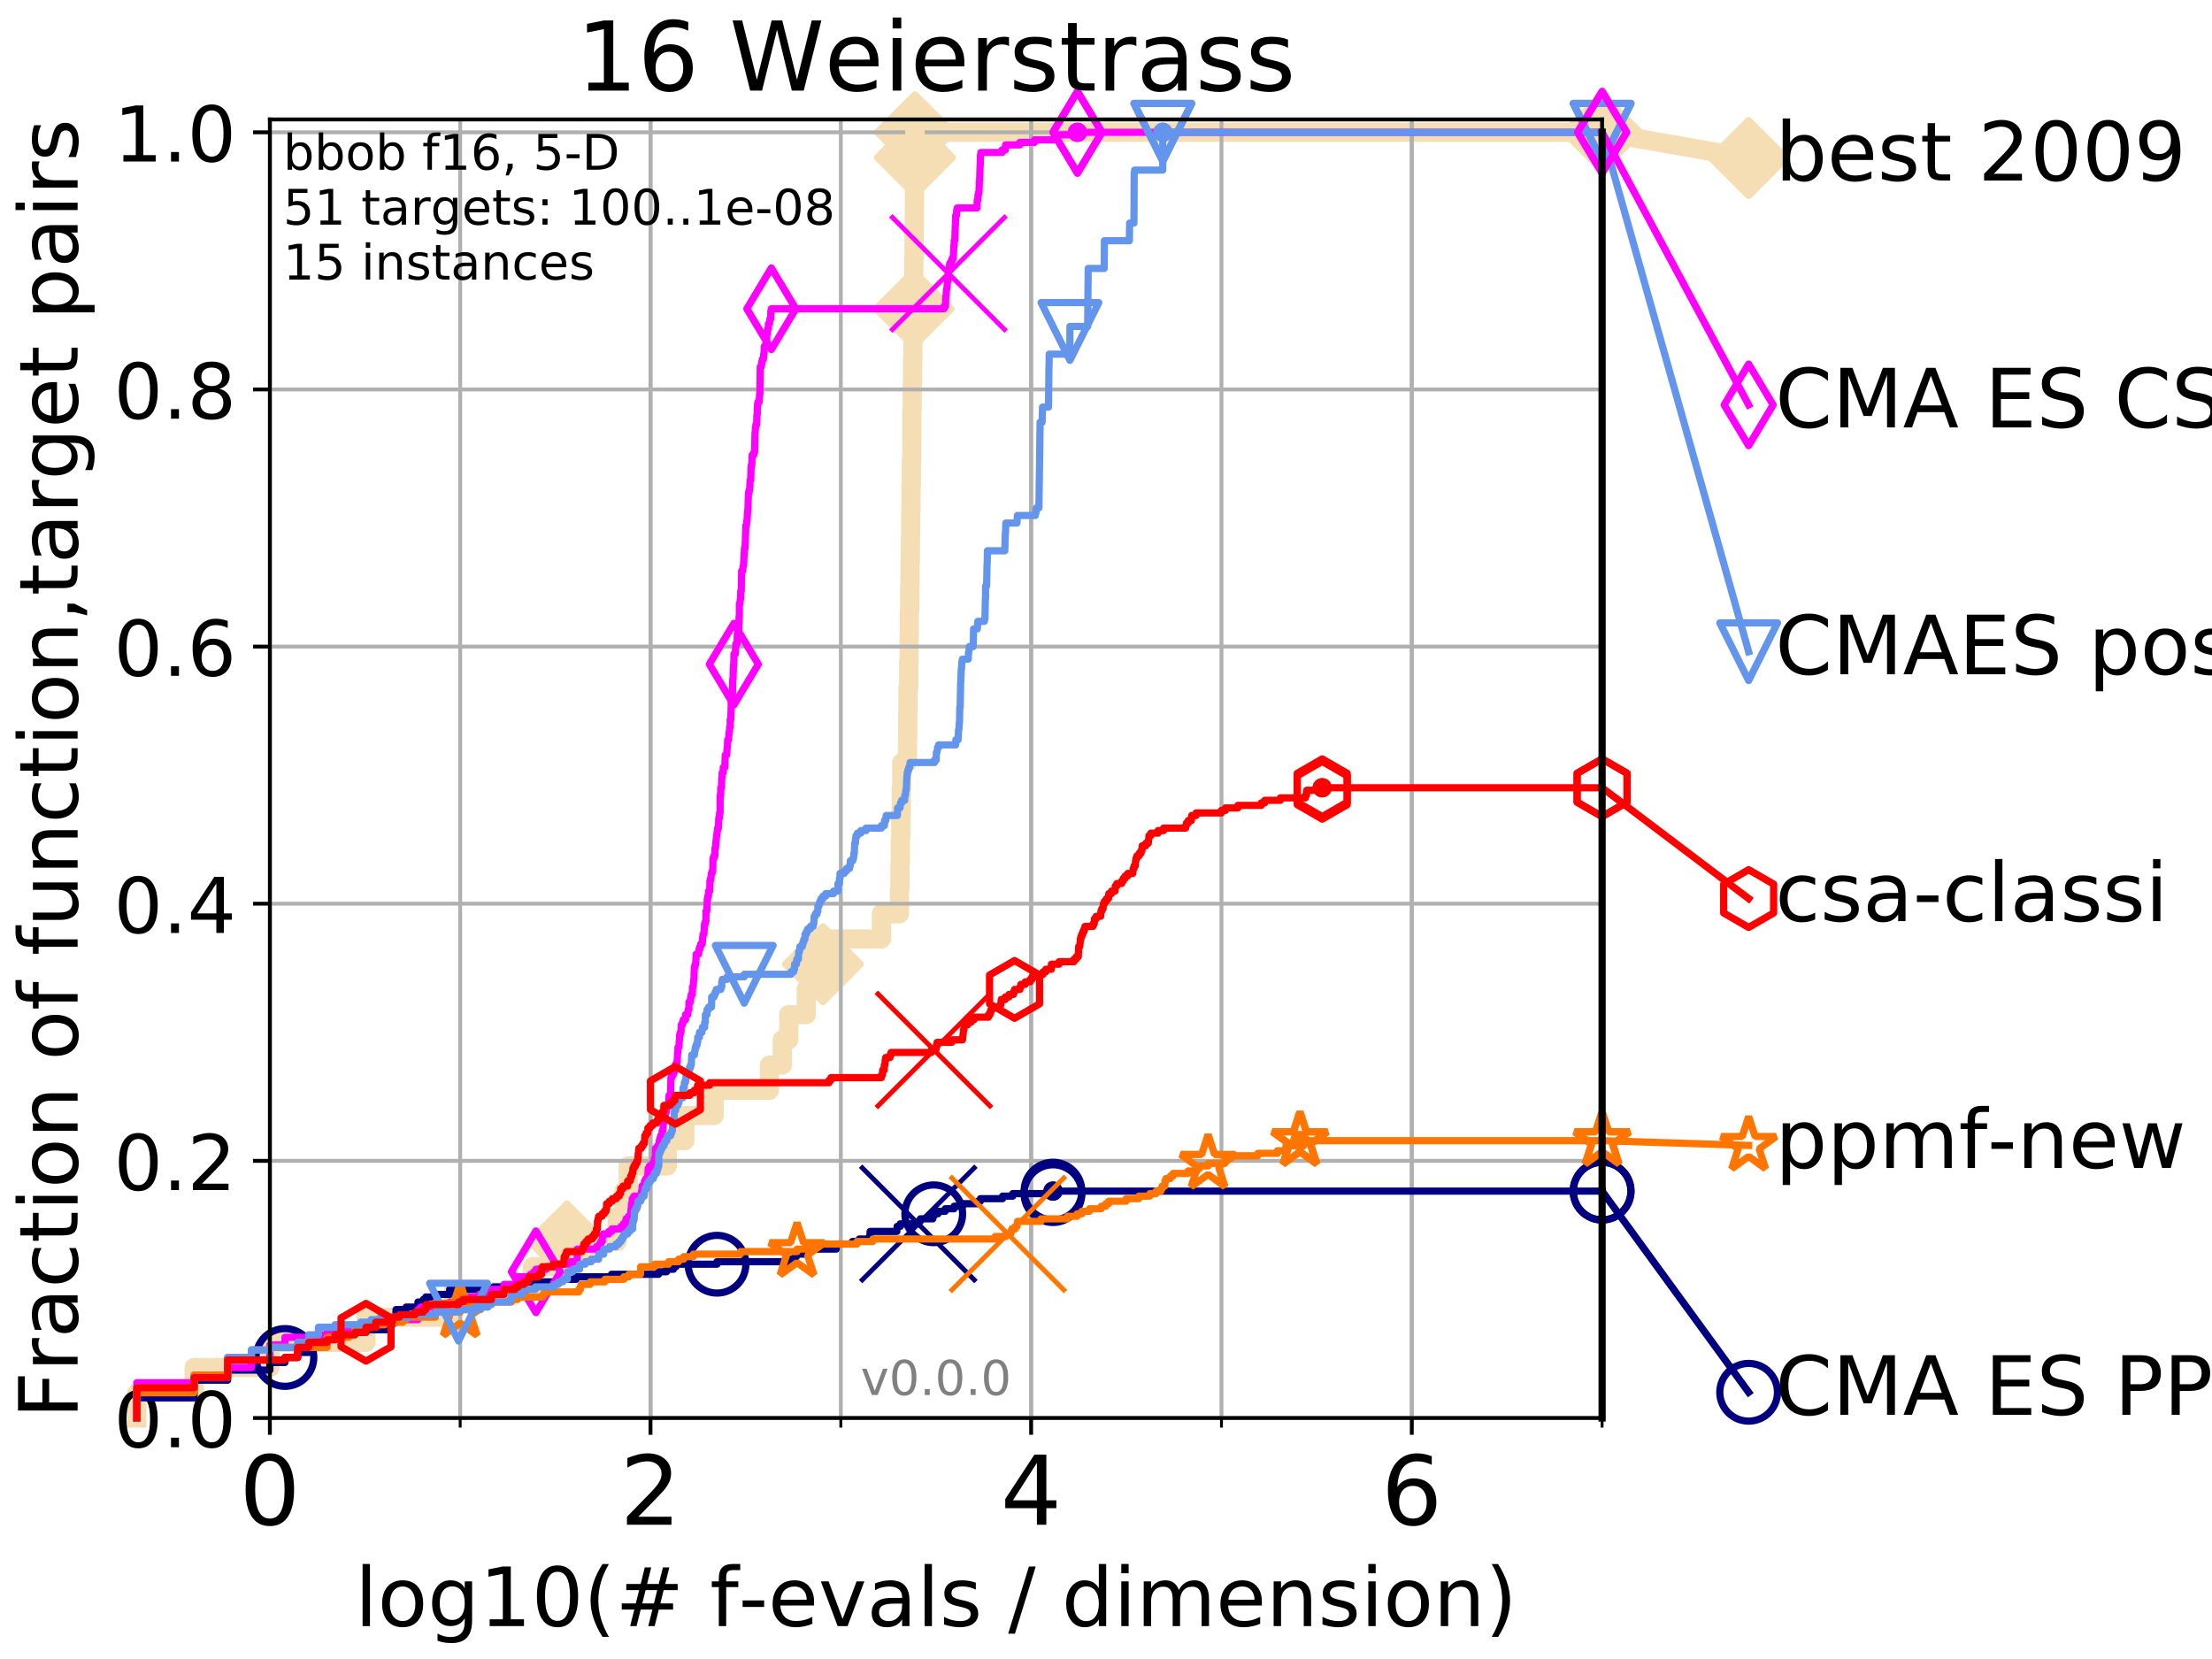 <?xml version="1.0" encoding="utf-8" standalone="no"?>
<!DOCTYPE svg PUBLIC "-//W3C//DTD SVG 1.1//EN"
  "http://www.w3.org/Graphics/SVG/1.1/DTD/svg11.dtd">
<!-- Created with matplotlib (http://matplotlib.org/) -->
<svg height="345pt" version="1.1" viewBox="0 0 460 345" width="460pt" xmlns="http://www.w3.org/2000/svg" xmlns:xlink="http://www.w3.org/1999/xlink">
 <defs>
  <style type="text/css">
*{stroke-linecap:butt;stroke-linejoin:round;}
  </style>
 </defs>
 <g id="figure_1">
  <g id="patch_1">
   <path d="M 0 345.6 
L 460.8 345.6 
L 460.8 0 
L 0 0 
z
" style="fill:#ffffff;"/>
  </g>
  <g id="axes_1">
   <g id="patch_2">
    <path d="M 56.12 294.88 
L 333.168 294.88 
L 333.168 24.84 
L 56.12 24.84 
z
" style="fill:#ffffff;"/>
   </g>
   <g id="line2d_1">
    <path d="M 28.456 294.88 
L 28.456 289.638 
L 40.37 289.638 
L 40.37 284.395 
L 56.12 284.395 
L 56.12 279.153 
L 76.113 279.153 
L 76.113 273.91 
L 94.265 273.91 
L 94.265 268.668 
L 110.746 268.668 
L 110.746 263.425 
L 117.906 263.425 
L 117.906 258.183 
L 128.342 258.183 
L 128.342 252.94 
L 129.773 252.94 
L 129.773 247.698 
L 130.65 247.698 
L 130.65 242.455 
L 138.751 242.455 
L 138.751 237.213 
L 142.428 237.213 
L 142.428 231.97 
L 148.498 231.97 
L 148.498 226.728 
L 160.009 226.728 
L 160.009 221.485 
L 162.677 221.485 
L 162.677 216.243 
L 164.02 216.243 
L 164.02 211 
L 167.655 211 
L 167.655 205.758 
L 171.122 205.758 
L 171.122 200.515 
L 171.94 200.515 
L 171.94 195.273 
L 183.289 195.273 
L 183.289 190.03 
L 187.047 190.03 
L 187.047 184.788 
L 187.152 184.788 
L 187.152 179.546 
L 187.242 179.546 
L 187.242 174.303 
L 187.317 174.303 
L 187.317 169.061 
L 187.422 169.061 
L 187.422 163.818 
L 187.524 163.818 
L 187.524 158.576 
L 188.706 158.576 
L 188.706 153.333 
L 188.766 153.333 
L 188.766 148.091 
L 188.813 148.091 
L 188.813 142.848 
L 188.964 142.848 
L 188.964 137.606 
L 189.045 137.606 
L 189.045 132.363 
L 189.083 132.363 
L 189.083 127.121 
L 189.18 127.121 
L 189.18 121.878 
L 189.256 121.878 
L 189.256 116.636 
L 189.332 116.636 
L 189.332 111.393 
L 189.385 111.393 
L 189.385 106.151 
L 189.452 106.151 
L 189.452 100.908 
L 189.518 100.908 
L 189.518 95.666 
L 189.601 95.666 
L 189.601 90.423 
L 189.629 90.423 
L 189.629 85.181 
L 189.7 85.181 
L 189.7 79.938 
L 189.769 79.938 
L 189.769 74.696 
L 189.843 74.696 
L 189.843 69.453 
L 189.903 69.453 
L 189.903 64.211 
L 189.99 64.211 
L 189.99 58.969 
L 190.039 58.969 
L 190.039 53.726 
L 190.09 53.726 
L 190.09 48.484 
L 190.143 48.484 
L 190.143 43.241 
L 190.166 43.241 
L 190.166 37.999 
L 190.211 37.999 
L 190.211 32.756 
L 190.264 32.756 
L 190.264 27.514 
L 333.168 27.514 
" style="fill:none;stroke:#f5deb3;stroke-linecap:square;stroke-width:4;"/>
   </g>
   <g id="line2d_2">
    <defs>
     <path d="M -0 7.778 
L 7.778 0 
L 0 -7.778 
L -7.778 -0 
z
" id="m0965cb6ffc" style="stroke:#f5deb3;stroke-linejoin:miter;stroke-width:1.5;"/>
    </defs>
    <g>
     <use style="fill:#f5deb3;stroke:#f5deb3;stroke-linejoin:miter;stroke-width:1.5;" x="117.906" xlink:href="#m0965cb6ffc" y="258.183"/>
     <use style="fill:#f5deb3;stroke:#f5deb3;stroke-linejoin:miter;stroke-width:1.5;" x="171.122" xlink:href="#m0965cb6ffc" y="200.515"/>
     <use style="fill:#f5deb3;stroke:#f5deb3;stroke-linejoin:miter;stroke-width:1.5;" x="189.99" xlink:href="#m0965cb6ffc" y="64.211"/>
     <use style="fill:#f5deb3;stroke:#f5deb3;stroke-linejoin:miter;stroke-width:1.5;" x="190.264" xlink:href="#m0965cb6ffc" y="32.756"/>
     <use style="fill:#f5deb3;stroke:#f5deb3;stroke-linejoin:miter;stroke-width:1.5;" x="190.264" xlink:href="#m0965cb6ffc" y="27.514"/>
     <use style="fill:#f5deb3;stroke:#f5deb3;stroke-linejoin:miter;stroke-width:1.5;" x="333.168" xlink:href="#m0965cb6ffc" y="27.514"/>
    </g>
   </g>
   <g id="line2d_3">
    <path style="fill:none;stroke:#f5deb3;stroke-linecap:square;stroke-width:4;"/>
    <g/>
   </g>
   <g id="line2d_4">
    <path d="M 333.168 27.514 
L 363.643 32.861 
" style="fill:none;stroke:#f5deb3;stroke-linecap:square;stroke-width:4;"/>
    <g>
     <use style="fill:#f5deb3;stroke:#f5deb3;stroke-linejoin:miter;stroke-width:1.5;" x="333.168" xlink:href="#m0965cb6ffc" y="27.514"/>
     <use style="fill:#f5deb3;stroke:#f5deb3;stroke-linejoin:miter;stroke-width:1.5;" x="363.643" xlink:href="#m0965cb6ffc" y="32.861"/>
    </g>
   </g>
   <g id="matplotlib.axis_1">
    <g id="xtick_1">
     <g id="line2d_5">
      <path clip-path="url(#pbe8f561490)" d="M 56.12 294.88 
L 56.12 24.84 
" style="fill:none;stroke:#b0b0b0;stroke-linecap:square;stroke-width:0.8;"/>
     </g>
     <g id="line2d_6">
      <defs>
       <path d="M 0 0 
L 0 3.5 
" id="m2f1447d15f" style="stroke:#000000;stroke-width:0.8;"/>
      </defs>
      <g>
       <use style="stroke:#000000;stroke-width:0.8;" x="56.12" xlink:href="#m2f1447d15f" y="294.88"/>
      </g>
     </g>
     <g id="text_1">
      <!-- 0 -->
      <defs>
       <path d="M 31.781 66.406 
Q 24.172 66.406 20.328 58.906 
Q 16.5 51.422 16.5 36.375 
Q 16.5 21.391 20.328 13.891 
Q 24.172 6.391 31.781 6.391 
Q 39.453 6.391 43.281 13.891 
Q 47.125 21.391 47.125 36.375 
Q 47.125 51.422 43.281 58.906 
Q 39.453 66.406 31.781 66.406 
z
M 31.781 74.219 
Q 44.047 74.219 50.516 64.516 
Q 56.984 54.828 56.984 36.375 
Q 56.984 17.969 50.516 8.266 
Q 44.047 -1.422 31.781 -1.422 
Q 19.531 -1.422 13.062 8.266 
Q 6.594 17.969 6.594 36.375 
Q 6.594 54.828 13.062 64.516 
Q 19.531 74.219 31.781 74.219 
z
" id="DejaVuSans-30"/>
      </defs>
      <g transform="translate(49.758 317.077)scale(0.2 -0.2)">
       <use xlink:href="#DejaVuSans-30"/>
      </g>
     </g>
    </g>
    <g id="xtick_2">
     <g id="line2d_7">
      <path clip-path="url(#pbe8f561490)" d="M 135.277 294.88 
L 135.277 24.84 
" style="fill:none;stroke:#b0b0b0;stroke-linecap:square;stroke-width:0.8;"/>
     </g>
     <g id="line2d_8">
      <g>
       <use style="stroke:#000000;stroke-width:0.8;" x="135.277" xlink:href="#m2f1447d15f" y="294.88"/>
      </g>
     </g>
     <g id="text_2">
      <!-- 2 -->
      <defs>
       <path d="M 19.188 8.297 
L 53.609 8.297 
L 53.609 0 
L 7.328 0 
L 7.328 8.297 
Q 12.938 14.109 22.625 23.891 
Q 32.328 33.688 34.812 36.531 
Q 39.547 41.844 41.422 45.531 
Q 43.312 49.219 43.312 52.781 
Q 43.312 58.594 39.234 62.25 
Q 35.156 65.922 28.609 65.922 
Q 23.969 65.922 18.812 64.312 
Q 13.672 62.703 7.812 59.422 
L 7.812 69.391 
Q 13.766 71.781 18.938 73 
Q 24.125 74.219 28.422 74.219 
Q 39.75 74.219 46.484 68.547 
Q 53.219 62.891 53.219 53.422 
Q 53.219 48.922 51.531 44.891 
Q 49.859 40.875 45.406 35.406 
Q 44.188 33.984 37.641 27.219 
Q 31.109 20.453 19.188 8.297 
z
" id="DejaVuSans-32"/>
      </defs>
      <g transform="translate(128.914 317.077)scale(0.2 -0.2)">
       <use xlink:href="#DejaVuSans-32"/>
      </g>
     </g>
    </g>
    <g id="xtick_3">
     <g id="line2d_9">
      <path clip-path="url(#pbe8f561490)" d="M 214.433 294.88 
L 214.433 24.84 
" style="fill:none;stroke:#b0b0b0;stroke-linecap:square;stroke-width:0.8;"/>
     </g>
     <g id="line2d_10">
      <g>
       <use style="stroke:#000000;stroke-width:0.8;" x="214.433" xlink:href="#m2f1447d15f" y="294.88"/>
      </g>
     </g>
     <g id="text_3">
      <!-- 4 -->
      <defs>
       <path d="M 37.797 64.312 
L 12.891 25.391 
L 37.797 25.391 
z
M 35.203 72.906 
L 47.609 72.906 
L 47.609 25.391 
L 58.016 25.391 
L 58.016 17.188 
L 47.609 17.188 
L 47.609 0 
L 37.797 0 
L 37.797 17.188 
L 4.891 17.188 
L 4.891 26.703 
z
" id="DejaVuSans-34"/>
      </defs>
      <g transform="translate(208.071 317.077)scale(0.2 -0.2)">
       <use xlink:href="#DejaVuSans-34"/>
      </g>
     </g>
    </g>
    <g id="xtick_4">
     <g id="line2d_11">
      <path clip-path="url(#pbe8f561490)" d="M 293.59 294.88 
L 293.59 24.84 
" style="fill:none;stroke:#b0b0b0;stroke-linecap:square;stroke-width:0.8;"/>
     </g>
     <g id="line2d_12">
      <g>
       <use style="stroke:#000000;stroke-width:0.8;" x="293.59" xlink:href="#m2f1447d15f" y="294.88"/>
      </g>
     </g>
     <g id="text_4">
      <!-- 6 -->
      <defs>
       <path d="M 33.016 40.375 
Q 26.375 40.375 22.484 35.828 
Q 18.609 31.297 18.609 23.391 
Q 18.609 15.531 22.484 10.953 
Q 26.375 6.391 33.016 6.391 
Q 39.656 6.391 43.531 10.953 
Q 47.406 15.531 47.406 23.391 
Q 47.406 31.297 43.531 35.828 
Q 39.656 40.375 33.016 40.375 
z
M 52.594 71.297 
L 52.594 62.312 
Q 48.875 64.062 45.094 64.984 
Q 41.312 65.922 37.594 65.922 
Q 27.828 65.922 22.672 59.328 
Q 17.531 52.734 16.797 39.406 
Q 19.672 43.656 24.016 45.922 
Q 28.375 48.188 33.594 48.188 
Q 44.578 48.188 50.953 41.516 
Q 57.328 34.859 57.328 23.391 
Q 57.328 12.156 50.688 5.359 
Q 44.047 -1.422 33.016 -1.422 
Q 20.359 -1.422 13.672 8.266 
Q 6.984 17.969 6.984 36.375 
Q 6.984 53.656 15.188 63.938 
Q 23.391 74.219 37.203 74.219 
Q 40.922 74.219 44.703 73.484 
Q 48.484 72.75 52.594 71.297 
z
" id="DejaVuSans-36"/>
      </defs>
      <g transform="translate(287.227 317.077)scale(0.2 -0.2)">
       <use xlink:href="#DejaVuSans-36"/>
      </g>
     </g>
    </g>
    <g id="xtick_5">
     <g id="line2d_13">
      <path clip-path="url(#pbe8f561490)" d="M 56.12 294.88 
L 56.12 24.84 
" style="fill:none;stroke:#b0b0b0;stroke-linecap:square;stroke-width:0.8;"/>
     </g>
     <g id="line2d_14">
      <defs>
       <path d="M 0 0 
L 0 2 
" id="mf11658a332" style="stroke:#000000;stroke-width:0.6;"/>
      </defs>
      <g>
       <use style="stroke:#000000;stroke-width:0.6;" x="56.12" xlink:href="#mf11658a332" y="294.88"/>
      </g>
     </g>
    </g>
    <g id="xtick_6">
     <g id="line2d_15">
      <path clip-path="url(#pbe8f561490)" d="M 95.698 294.88 
L 95.698 24.84 
" style="fill:none;stroke:#b0b0b0;stroke-linecap:square;stroke-width:0.8;"/>
     </g>
     <g id="line2d_16">
      <g>
       <use style="stroke:#000000;stroke-width:0.6;" x="95.698" xlink:href="#mf11658a332" y="294.88"/>
      </g>
     </g>
    </g>
    <g id="xtick_7">
     <g id="line2d_17">
      <path clip-path="url(#pbe8f561490)" d="M 135.277 294.88 
L 135.277 24.84 
" style="fill:none;stroke:#b0b0b0;stroke-linecap:square;stroke-width:0.8;"/>
     </g>
     <g id="line2d_18">
      <g>
       <use style="stroke:#000000;stroke-width:0.6;" x="135.277" xlink:href="#mf11658a332" y="294.88"/>
      </g>
     </g>
    </g>
    <g id="xtick_8">
     <g id="line2d_19">
      <path clip-path="url(#pbe8f561490)" d="M 174.855 294.88 
L 174.855 24.84 
" style="fill:none;stroke:#b0b0b0;stroke-linecap:square;stroke-width:0.8;"/>
     </g>
     <g id="line2d_20">
      <g>
       <use style="stroke:#000000;stroke-width:0.6;" x="174.855" xlink:href="#mf11658a332" y="294.88"/>
      </g>
     </g>
    </g>
    <g id="xtick_9">
     <g id="line2d_21">
      <path clip-path="url(#pbe8f561490)" d="M 214.433 294.88 
L 214.433 24.84 
" style="fill:none;stroke:#b0b0b0;stroke-linecap:square;stroke-width:0.8;"/>
     </g>
     <g id="line2d_22">
      <g>
       <use style="stroke:#000000;stroke-width:0.6;" x="214.433" xlink:href="#mf11658a332" y="294.88"/>
      </g>
     </g>
    </g>
    <g id="xtick_10">
     <g id="line2d_23">
      <path clip-path="url(#pbe8f561490)" d="M 254.011 294.88 
L 254.011 24.84 
" style="fill:none;stroke:#b0b0b0;stroke-linecap:square;stroke-width:0.8;"/>
     </g>
     <g id="line2d_24">
      <g>
       <use style="stroke:#000000;stroke-width:0.6;" x="254.011" xlink:href="#mf11658a332" y="294.88"/>
      </g>
     </g>
    </g>
    <g id="xtick_11">
     <g id="line2d_25">
      <path clip-path="url(#pbe8f561490)" d="M 293.59 294.88 
L 293.59 24.84 
" style="fill:none;stroke:#b0b0b0;stroke-linecap:square;stroke-width:0.8;"/>
     </g>
     <g id="line2d_26">
      <g>
       <use style="stroke:#000000;stroke-width:0.6;" x="293.59" xlink:href="#mf11658a332" y="294.88"/>
      </g>
     </g>
    </g>
    <g id="xtick_12">
     <g id="line2d_27">
      <path clip-path="url(#pbe8f561490)" d="M 333.168 294.88 
L 333.168 24.84 
" style="fill:none;stroke:#b0b0b0;stroke-linecap:square;stroke-width:0.8;"/>
     </g>
     <g id="line2d_28">
      <g>
       <use style="stroke:#000000;stroke-width:0.6;" x="333.168" xlink:href="#mf11658a332" y="294.88"/>
      </g>
     </g>
    </g>
    <g id="text_5">
     <!-- log10(# f-evals / dimension) -->
     <defs>
      <path d="M 9.422 75.984 
L 18.406 75.984 
L 18.406 0 
L 9.422 0 
z
" id="DejaVuSans-6c"/>
      <path d="M 30.609 48.391 
Q 23.391 48.391 19.188 42.75 
Q 14.984 37.109 14.984 27.297 
Q 14.984 17.484 19.156 11.844 
Q 23.344 6.203 30.609 6.203 
Q 37.797 6.203 41.984 11.859 
Q 46.188 17.531 46.188 27.297 
Q 46.188 37.016 41.984 42.703 
Q 37.797 48.391 30.609 48.391 
z
M 30.609 56 
Q 42.328 56 49.016 48.375 
Q 55.719 40.766 55.719 27.297 
Q 55.719 13.875 49.016 6.219 
Q 42.328 -1.422 30.609 -1.422 
Q 18.844 -1.422 12.172 6.219 
Q 5.516 13.875 5.516 27.297 
Q 5.516 40.766 12.172 48.375 
Q 18.844 56 30.609 56 
z
" id="DejaVuSans-6f"/>
      <path d="M 45.406 27.984 
Q 45.406 37.75 41.375 43.109 
Q 37.359 48.484 30.078 48.484 
Q 22.859 48.484 18.828 43.109 
Q 14.797 37.75 14.797 27.984 
Q 14.797 18.266 18.828 12.891 
Q 22.859 7.516 30.078 7.516 
Q 37.359 7.516 41.375 12.891 
Q 45.406 18.266 45.406 27.984 
z
M 54.391 6.781 
Q 54.391 -7.172 48.188 -13.984 
Q 42 -20.797 29.203 -20.797 
Q 24.469 -20.797 20.266 -20.094 
Q 16.062 -19.391 12.109 -17.922 
L 12.109 -9.188 
Q 16.062 -11.328 19.922 -12.344 
Q 23.781 -13.375 27.781 -13.375 
Q 36.625 -13.375 41.016 -8.766 
Q 45.406 -4.156 45.406 5.172 
L 45.406 9.625 
Q 42.625 4.781 38.281 2.391 
Q 33.938 0 27.875 0 
Q 17.828 0 11.672 7.656 
Q 5.516 15.328 5.516 27.984 
Q 5.516 40.672 11.672 48.328 
Q 17.828 56 27.875 56 
Q 33.938 56 38.281 53.609 
Q 42.625 51.219 45.406 46.391 
L 45.406 54.688 
L 54.391 54.688 
z
" id="DejaVuSans-67"/>
      <path d="M 12.406 8.297 
L 28.516 8.297 
L 28.516 63.922 
L 10.984 60.406 
L 10.984 69.391 
L 28.422 72.906 
L 38.281 72.906 
L 38.281 8.297 
L 54.391 8.297 
L 54.391 0 
L 12.406 0 
z
" id="DejaVuSans-31"/>
      <path d="M 31 75.875 
Q 24.469 64.656 21.281 53.656 
Q 18.109 42.672 18.109 31.391 
Q 18.109 20.125 21.312 9.062 
Q 24.516 -2 31 -13.188 
L 23.188 -13.188 
Q 15.875 -1.703 12.234 9.375 
Q 8.594 20.453 8.594 31.391 
Q 8.594 42.281 12.203 53.312 
Q 15.828 64.359 23.188 75.875 
z
" id="DejaVuSans-28"/>
      <path d="M 51.125 44 
L 36.922 44 
L 32.812 27.688 
L 47.125 27.688 
z
M 43.797 71.781 
L 38.719 51.516 
L 52.984 51.516 
L 58.109 71.781 
L 65.922 71.781 
L 60.891 51.516 
L 76.125 51.516 
L 76.125 44 
L 58.984 44 
L 54.984 27.688 
L 70.516 27.688 
L 70.516 20.219 
L 53.078 20.219 
L 48 0 
L 40.188 0 
L 45.219 20.219 
L 30.906 20.219 
L 25.875 0 
L 18.016 0 
L 23.094 20.219 
L 7.719 20.219 
L 7.719 27.688 
L 24.906 27.688 
L 29 44 
L 13.281 44 
L 13.281 51.516 
L 30.906 51.516 
L 35.891 71.781 
z
" id="DejaVuSans-23"/>
      <path id="DejaVuSans-20"/>
      <path d="M 37.109 75.984 
L 37.109 68.5 
L 28.516 68.5 
Q 23.688 68.5 21.797 66.547 
Q 19.922 64.594 19.922 59.516 
L 19.922 54.688 
L 34.719 54.688 
L 34.719 47.703 
L 19.922 47.703 
L 19.922 0 
L 10.891 0 
L 10.891 47.703 
L 2.297 47.703 
L 2.297 54.688 
L 10.891 54.688 
L 10.891 58.5 
Q 10.891 67.625 15.141 71.797 
Q 19.391 75.984 28.609 75.984 
z
" id="DejaVuSans-66"/>
      <path d="M 4.891 31.391 
L 31.203 31.391 
L 31.203 23.391 
L 4.891 23.391 
z
" id="DejaVuSans-2d"/>
      <path d="M 56.203 29.594 
L 56.203 25.203 
L 14.891 25.203 
Q 15.484 15.922 20.484 11.062 
Q 25.484 6.203 34.422 6.203 
Q 39.594 6.203 44.453 7.469 
Q 49.312 8.734 54.109 11.281 
L 54.109 2.781 
Q 49.266 0.734 44.188 -0.344 
Q 39.109 -1.422 33.891 -1.422 
Q 20.797 -1.422 13.156 6.188 
Q 5.516 13.812 5.516 26.812 
Q 5.516 40.234 12.766 48.109 
Q 20.016 56 32.328 56 
Q 43.359 56 49.781 48.891 
Q 56.203 41.797 56.203 29.594 
z
M 47.219 32.234 
Q 47.125 39.594 43.094 43.984 
Q 39.062 48.391 32.422 48.391 
Q 24.906 48.391 20.391 44.141 
Q 15.875 39.891 15.188 32.172 
z
" id="DejaVuSans-65"/>
      <path d="M 2.984 54.688 
L 12.5 54.688 
L 29.594 8.797 
L 46.688 54.688 
L 56.203 54.688 
L 35.688 0 
L 23.484 0 
z
" id="DejaVuSans-76"/>
      <path d="M 34.281 27.484 
Q 23.391 27.484 19.188 25 
Q 14.984 22.516 14.984 16.5 
Q 14.984 11.719 18.141 8.906 
Q 21.297 6.109 26.703 6.109 
Q 34.188 6.109 38.703 11.406 
Q 43.219 16.703 43.219 25.484 
L 43.219 27.484 
z
M 52.203 31.203 
L 52.203 0 
L 43.219 0 
L 43.219 8.297 
Q 40.141 3.328 35.547 0.953 
Q 30.953 -1.422 24.312 -1.422 
Q 15.922 -1.422 10.953 3.297 
Q 6 8.016 6 15.922 
Q 6 25.141 12.172 29.828 
Q 18.359 34.516 30.609 34.516 
L 43.219 34.516 
L 43.219 35.406 
Q 43.219 41.609 39.141 45 
Q 35.062 48.391 27.688 48.391 
Q 23 48.391 18.547 47.266 
Q 14.109 46.141 10.016 43.891 
L 10.016 52.203 
Q 14.938 54.109 19.578 55.047 
Q 24.219 56 28.609 56 
Q 40.484 56 46.344 49.844 
Q 52.203 43.703 52.203 31.203 
z
" id="DejaVuSans-61"/>
      <path d="M 44.281 53.078 
L 44.281 44.578 
Q 40.484 46.531 36.375 47.5 
Q 32.281 48.484 27.875 48.484 
Q 21.188 48.484 17.844 46.438 
Q 14.5 44.391 14.5 40.281 
Q 14.5 37.156 16.891 35.375 
Q 19.281 33.594 26.516 31.984 
L 29.594 31.297 
Q 39.156 29.25 43.188 25.516 
Q 47.219 21.781 47.219 15.094 
Q 47.219 7.469 41.188 3.016 
Q 35.156 -1.422 24.609 -1.422 
Q 20.219 -1.422 15.453 -0.562 
Q 10.688 0.297 5.422 2 
L 5.422 11.281 
Q 10.406 8.688 15.234 7.391 
Q 20.062 6.109 24.812 6.109 
Q 31.156 6.109 34.562 8.281 
Q 37.984 10.453 37.984 14.406 
Q 37.984 18.062 35.516 20.016 
Q 33.062 21.969 24.703 23.781 
L 21.578 24.516 
Q 13.234 26.266 9.516 29.906 
Q 5.812 33.547 5.812 39.891 
Q 5.812 47.609 11.281 51.797 
Q 16.75 56 26.812 56 
Q 31.781 56 36.172 55.266 
Q 40.578 54.547 44.281 53.078 
z
" id="DejaVuSans-73"/>
      <path d="M 25.391 72.906 
L 33.688 72.906 
L 8.297 -9.281 
L 0 -9.281 
z
" id="DejaVuSans-2f"/>
      <path d="M 45.406 46.391 
L 45.406 75.984 
L 54.391 75.984 
L 54.391 0 
L 45.406 0 
L 45.406 8.203 
Q 42.578 3.328 38.25 0.953 
Q 33.938 -1.422 27.875 -1.422 
Q 17.969 -1.422 11.734 6.484 
Q 5.516 14.406 5.516 27.297 
Q 5.516 40.188 11.734 48.094 
Q 17.969 56 27.875 56 
Q 33.938 56 38.25 53.625 
Q 42.578 51.266 45.406 46.391 
z
M 14.797 27.297 
Q 14.797 17.391 18.875 11.75 
Q 22.953 6.109 30.078 6.109 
Q 37.203 6.109 41.297 11.75 
Q 45.406 17.391 45.406 27.297 
Q 45.406 37.203 41.297 42.844 
Q 37.203 48.484 30.078 48.484 
Q 22.953 48.484 18.875 42.844 
Q 14.797 37.203 14.797 27.297 
z
" id="DejaVuSans-64"/>
      <path d="M 9.422 54.688 
L 18.406 54.688 
L 18.406 0 
L 9.422 0 
z
M 9.422 75.984 
L 18.406 75.984 
L 18.406 64.594 
L 9.422 64.594 
z
" id="DejaVuSans-69"/>
      <path d="M 52 44.188 
Q 55.375 50.25 60.062 53.125 
Q 64.75 56 71.094 56 
Q 79.641 56 84.281 50.016 
Q 88.922 44.047 88.922 33.016 
L 88.922 0 
L 79.891 0 
L 79.891 32.719 
Q 79.891 40.578 77.094 44.375 
Q 74.312 48.188 68.609 48.188 
Q 61.625 48.188 57.562 43.547 
Q 53.516 38.922 53.516 30.906 
L 53.516 0 
L 44.484 0 
L 44.484 32.719 
Q 44.484 40.625 41.703 44.406 
Q 38.922 48.188 33.109 48.188 
Q 26.219 48.188 22.156 43.531 
Q 18.109 38.875 18.109 30.906 
L 18.109 0 
L 9.078 0 
L 9.078 54.688 
L 18.109 54.688 
L 18.109 46.188 
Q 21.188 51.219 25.484 53.609 
Q 29.781 56 35.688 56 
Q 41.656 56 45.828 52.969 
Q 50 49.953 52 44.188 
z
" id="DejaVuSans-6d"/>
      <path d="M 54.891 33.016 
L 54.891 0 
L 45.906 0 
L 45.906 32.719 
Q 45.906 40.484 42.875 44.328 
Q 39.844 48.188 33.797 48.188 
Q 26.516 48.188 22.312 43.547 
Q 18.109 38.922 18.109 30.906 
L 18.109 0 
L 9.078 0 
L 9.078 54.688 
L 18.109 54.688 
L 18.109 46.188 
Q 21.344 51.125 25.703 53.562 
Q 30.078 56 35.797 56 
Q 45.219 56 50.047 50.172 
Q 54.891 44.344 54.891 33.016 
z
" id="DejaVuSans-6e"/>
      <path d="M 8.016 75.875 
L 15.828 75.875 
Q 23.141 64.359 26.781 53.312 
Q 30.422 42.281 30.422 31.391 
Q 30.422 20.453 26.781 9.375 
Q 23.141 -1.703 15.828 -13.188 
L 8.016 -13.188 
Q 14.5 -2 17.703 9.062 
Q 20.906 20.125 20.906 31.391 
Q 20.906 42.672 17.703 53.656 
Q 14.5 64.656 8.016 75.875 
z
" id="DejaVuSans-29"/>
     </defs>
     <g transform="translate(73.803 338.154)scale(0.17 -0.17)">
      <use xlink:href="#DejaVuSans-6c"/>
      <use x="27.783" xlink:href="#DejaVuSans-6f"/>
      <use x="88.965" xlink:href="#DejaVuSans-67"/>
      <use x="152.441" xlink:href="#DejaVuSans-31"/>
      <use x="216.064" xlink:href="#DejaVuSans-30"/>
      <use x="279.688" xlink:href="#DejaVuSans-28"/>
      <use x="318.701" xlink:href="#DejaVuSans-23"/>
      <use x="402.49" xlink:href="#DejaVuSans-20"/>
      <use x="434.277" xlink:href="#DejaVuSans-66"/>
      <use x="469.404" xlink:href="#DejaVuSans-2d"/>
      <use x="505.488" xlink:href="#DejaVuSans-65"/>
      <use x="567.012" xlink:href="#DejaVuSans-76"/>
      <use x="626.191" xlink:href="#DejaVuSans-61"/>
      <use x="687.471" xlink:href="#DejaVuSans-6c"/>
      <use x="715.254" xlink:href="#DejaVuSans-73"/>
      <use x="767.354" xlink:href="#DejaVuSans-20"/>
      <use x="799.141" xlink:href="#DejaVuSans-2f"/>
      <use x="832.832" xlink:href="#DejaVuSans-20"/>
      <use x="864.619" xlink:href="#DejaVuSans-64"/>
      <use x="928.096" xlink:href="#DejaVuSans-69"/>
      <use x="955.879" xlink:href="#DejaVuSans-6d"/>
      <use x="1053.291" xlink:href="#DejaVuSans-65"/>
      <use x="1114.814" xlink:href="#DejaVuSans-6e"/>
      <use x="1178.193" xlink:href="#DejaVuSans-73"/>
      <use x="1230.293" xlink:href="#DejaVuSans-69"/>
      <use x="1258.076" xlink:href="#DejaVuSans-6f"/>
      <use x="1319.258" xlink:href="#DejaVuSans-6e"/>
      <use x="1382.637" xlink:href="#DejaVuSans-29"/>
     </g>
    </g>
   </g>
   <g id="matplotlib.axis_2">
    <g id="ytick_1">
     <g id="line2d_29">
      <path clip-path="url(#pbe8f561490)" d="M 56.12 294.88 
L 333.168 294.88 
" style="fill:none;stroke:#b0b0b0;stroke-linecap:square;stroke-width:0.8;"/>
     </g>
     <g id="line2d_30">
      <defs>
       <path d="M 0 0 
L -3.5 0 
" id="ma1e89a28de" style="stroke:#000000;stroke-width:0.8;"/>
      </defs>
      <g>
       <use style="stroke:#000000;stroke-width:0.8;" x="56.12" xlink:href="#ma1e89a28de" y="294.88"/>
      </g>
     </g>
     <g id="text_6">
      <!-- 0.0 -->
      <defs>
       <path d="M 10.688 12.406 
L 21 12.406 
L 21 0 
L 10.688 0 
z
" id="DejaVuSans-2e"/>
      </defs>
      <g transform="translate(23.675 300.959)scale(0.16 -0.16)">
       <use xlink:href="#DejaVuSans-30"/>
       <use x="63.623" xlink:href="#DejaVuSans-2e"/>
       <use x="95.41" xlink:href="#DejaVuSans-30"/>
      </g>
     </g>
    </g>
    <g id="ytick_2">
     <g id="line2d_31">
      <path clip-path="url(#pbe8f561490)" d="M 56.12 241.407 
L 333.168 241.407 
" style="fill:none;stroke:#b0b0b0;stroke-linecap:square;stroke-width:0.8;"/>
     </g>
     <g id="line2d_32">
      <g>
       <use style="stroke:#000000;stroke-width:0.8;" x="56.12" xlink:href="#ma1e89a28de" y="241.407"/>
      </g>
     </g>
     <g id="text_7">
      <!-- 0.2 -->
      <g transform="translate(23.675 247.485)scale(0.16 -0.16)">
       <use xlink:href="#DejaVuSans-30"/>
       <use x="63.623" xlink:href="#DejaVuSans-2e"/>
       <use x="95.41" xlink:href="#DejaVuSans-32"/>
      </g>
     </g>
    </g>
    <g id="ytick_3">
     <g id="line2d_33">
      <path clip-path="url(#pbe8f561490)" d="M 56.12 187.933 
L 333.168 187.933 
" style="fill:none;stroke:#b0b0b0;stroke-linecap:square;stroke-width:0.8;"/>
     </g>
     <g id="line2d_34">
      <g>
       <use style="stroke:#000000;stroke-width:0.8;" x="56.12" xlink:href="#ma1e89a28de" y="187.933"/>
      </g>
     </g>
     <g id="text_8">
      <!-- 0.4 -->
      <g transform="translate(23.675 194.012)scale(0.16 -0.16)">
       <use xlink:href="#DejaVuSans-30"/>
       <use x="63.623" xlink:href="#DejaVuSans-2e"/>
       <use x="95.41" xlink:href="#DejaVuSans-34"/>
      </g>
     </g>
    </g>
    <g id="ytick_4">
     <g id="line2d_35">
      <path clip-path="url(#pbe8f561490)" d="M 56.12 134.46 
L 333.168 134.46 
" style="fill:none;stroke:#b0b0b0;stroke-linecap:square;stroke-width:0.8;"/>
     </g>
     <g id="line2d_36">
      <g>
       <use style="stroke:#000000;stroke-width:0.8;" x="56.12" xlink:href="#ma1e89a28de" y="134.46"/>
      </g>
     </g>
     <g id="text_9">
      <!-- 0.6 -->
      <g transform="translate(23.675 140.539)scale(0.16 -0.16)">
       <use xlink:href="#DejaVuSans-30"/>
       <use x="63.623" xlink:href="#DejaVuSans-2e"/>
       <use x="95.41" xlink:href="#DejaVuSans-36"/>
      </g>
     </g>
    </g>
    <g id="ytick_5">
     <g id="line2d_37">
      <path clip-path="url(#pbe8f561490)" d="M 56.12 80.987 
L 333.168 80.987 
" style="fill:none;stroke:#b0b0b0;stroke-linecap:square;stroke-width:0.8;"/>
     </g>
     <g id="line2d_38">
      <g>
       <use style="stroke:#000000;stroke-width:0.8;" x="56.12" xlink:href="#ma1e89a28de" y="80.987"/>
      </g>
     </g>
     <g id="text_10">
      <!-- 0.8 -->
      <defs>
       <path d="M 31.781 34.625 
Q 24.75 34.625 20.719 30.859 
Q 16.703 27.094 16.703 20.516 
Q 16.703 13.922 20.719 10.156 
Q 24.75 6.391 31.781 6.391 
Q 38.812 6.391 42.859 10.172 
Q 46.922 13.969 46.922 20.516 
Q 46.922 27.094 42.891 30.859 
Q 38.875 34.625 31.781 34.625 
z
M 21.922 38.812 
Q 15.578 40.375 12.031 44.719 
Q 8.5 49.078 8.5 55.328 
Q 8.5 64.062 14.719 69.141 
Q 20.953 74.219 31.781 74.219 
Q 42.672 74.219 48.875 69.141 
Q 55.078 64.062 55.078 55.328 
Q 55.078 49.078 51.531 44.719 
Q 48 40.375 41.703 38.812 
Q 48.828 37.156 52.797 32.312 
Q 56.781 27.484 56.781 20.516 
Q 56.781 9.906 50.312 4.234 
Q 43.844 -1.422 31.781 -1.422 
Q 19.734 -1.422 13.25 4.234 
Q 6.781 9.906 6.781 20.516 
Q 6.781 27.484 10.781 32.312 
Q 14.797 37.156 21.922 38.812 
z
M 18.312 54.391 
Q 18.312 48.734 21.844 45.562 
Q 25.391 42.391 31.781 42.391 
Q 38.141 42.391 41.719 45.562 
Q 45.312 48.734 45.312 54.391 
Q 45.312 60.062 41.719 63.234 
Q 38.141 66.406 31.781 66.406 
Q 25.391 66.406 21.844 63.234 
Q 18.312 60.062 18.312 54.391 
z
" id="DejaVuSans-38"/>
      </defs>
      <g transform="translate(23.675 87.066)scale(0.16 -0.16)">
       <use xlink:href="#DejaVuSans-30"/>
       <use x="63.623" xlink:href="#DejaVuSans-2e"/>
       <use x="95.41" xlink:href="#DejaVuSans-38"/>
      </g>
     </g>
    </g>
    <g id="ytick_6">
     <g id="line2d_39">
      <path clip-path="url(#pbe8f561490)" d="M 56.12 27.514 
L 333.168 27.514 
" style="fill:none;stroke:#b0b0b0;stroke-linecap:square;stroke-width:0.8;"/>
     </g>
     <g id="line2d_40">
      <g>
       <use style="stroke:#000000;stroke-width:0.8;" x="56.12" xlink:href="#ma1e89a28de" y="27.514"/>
      </g>
     </g>
     <g id="text_11">
      <!-- 1.0 -->
      <g transform="translate(23.675 33.592)scale(0.16 -0.16)">
       <use xlink:href="#DejaVuSans-31"/>
       <use x="63.623" xlink:href="#DejaVuSans-2e"/>
       <use x="95.41" xlink:href="#DejaVuSans-30"/>
      </g>
     </g>
    </g>
    <g id="text_12">
     <!-- Fraction of function,target pairs -->
     <defs>
      <path d="M 9.812 72.906 
L 51.703 72.906 
L 51.703 64.594 
L 19.672 64.594 
L 19.672 43.109 
L 48.578 43.109 
L 48.578 34.812 
L 19.672 34.812 
L 19.672 0 
L 9.812 0 
z
" id="DejaVuSans-46"/>
      <path d="M 41.109 46.297 
Q 39.594 47.172 37.812 47.578 
Q 36.031 48 33.891 48 
Q 26.266 48 22.188 43.047 
Q 18.109 38.094 18.109 28.812 
L 18.109 0 
L 9.078 0 
L 9.078 54.688 
L 18.109 54.688 
L 18.109 46.188 
Q 20.953 51.172 25.484 53.578 
Q 30.031 56 36.531 56 
Q 37.453 56 38.578 55.875 
Q 39.703 55.766 41.062 55.516 
z
" id="DejaVuSans-72"/>
      <path d="M 48.781 52.594 
L 48.781 44.188 
Q 44.969 46.297 41.141 47.344 
Q 37.312 48.391 33.406 48.391 
Q 24.656 48.391 19.812 42.844 
Q 14.984 37.312 14.984 27.297 
Q 14.984 17.281 19.812 11.734 
Q 24.656 6.203 33.406 6.203 
Q 37.312 6.203 41.141 7.25 
Q 44.969 8.297 48.781 10.406 
L 48.781 2.094 
Q 45.016 0.344 40.984 -0.531 
Q 36.969 -1.422 32.422 -1.422 
Q 20.062 -1.422 12.781 6.344 
Q 5.516 14.109 5.516 27.297 
Q 5.516 40.672 12.859 48.328 
Q 20.219 56 33.016 56 
Q 37.156 56 41.109 55.141 
Q 45.062 54.297 48.781 52.594 
z
" id="DejaVuSans-63"/>
      <path d="M 18.312 70.219 
L 18.312 54.688 
L 36.812 54.688 
L 36.812 47.703 
L 18.312 47.703 
L 18.312 18.016 
Q 18.312 11.328 20.141 9.422 
Q 21.969 7.516 27.594 7.516 
L 36.812 7.516 
L 36.812 0 
L 27.594 0 
Q 17.188 0 13.234 3.875 
Q 9.281 7.766 9.281 18.016 
L 9.281 47.703 
L 2.688 47.703 
L 2.688 54.688 
L 9.281 54.688 
L 9.281 70.219 
z
" id="DejaVuSans-74"/>
      <path d="M 8.5 21.578 
L 8.5 54.688 
L 17.484 54.688 
L 17.484 21.922 
Q 17.484 14.156 20.5 10.266 
Q 23.531 6.391 29.594 6.391 
Q 36.859 6.391 41.078 11.031 
Q 45.312 15.672 45.312 23.688 
L 45.312 54.688 
L 54.297 54.688 
L 54.297 0 
L 45.312 0 
L 45.312 8.406 
Q 42.047 3.422 37.719 1 
Q 33.406 -1.422 27.688 -1.422 
Q 18.266 -1.422 13.375 4.438 
Q 8.5 10.297 8.5 21.578 
z
M 31.109 56 
z
" id="DejaVuSans-75"/>
      <path d="M 11.719 12.406 
L 22.016 12.406 
L 22.016 4 
L 14.016 -11.625 
L 7.719 -11.625 
L 11.719 4 
z
" id="DejaVuSans-2c"/>
      <path d="M 18.109 8.203 
L 18.109 -20.797 
L 9.078 -20.797 
L 9.078 54.688 
L 18.109 54.688 
L 18.109 46.391 
Q 20.953 51.266 25.266 53.625 
Q 29.594 56 35.594 56 
Q 45.562 56 51.781 48.094 
Q 58.016 40.188 58.016 27.297 
Q 58.016 14.406 51.781 6.484 
Q 45.562 -1.422 35.594 -1.422 
Q 29.594 -1.422 25.266 0.953 
Q 20.953 3.328 18.109 8.203 
z
M 48.688 27.297 
Q 48.688 37.203 44.609 42.844 
Q 40.531 48.484 33.406 48.484 
Q 26.266 48.484 22.188 42.844 
Q 18.109 37.203 18.109 27.297 
Q 18.109 17.391 22.188 11.75 
Q 26.266 6.109 33.406 6.109 
Q 40.531 6.109 44.609 11.75 
Q 48.688 17.391 48.688 27.297 
z
" id="DejaVuSans-70"/>
     </defs>
     <g transform="translate(16.14 294.999)rotate(-90)scale(0.17 -0.17)">
      <use xlink:href="#DejaVuSans-46"/>
      <use x="57.41" xlink:href="#DejaVuSans-72"/>
      <use x="98.523" xlink:href="#DejaVuSans-61"/>
      <use x="159.803" xlink:href="#DejaVuSans-63"/>
      <use x="214.783" xlink:href="#DejaVuSans-74"/>
      <use x="253.992" xlink:href="#DejaVuSans-69"/>
      <use x="281.775" xlink:href="#DejaVuSans-6f"/>
      <use x="342.957" xlink:href="#DejaVuSans-6e"/>
      <use x="406.336" xlink:href="#DejaVuSans-20"/>
      <use x="438.123" xlink:href="#DejaVuSans-6f"/>
      <use x="499.305" xlink:href="#DejaVuSans-66"/>
      <use x="534.51" xlink:href="#DejaVuSans-20"/>
      <use x="566.297" xlink:href="#DejaVuSans-66"/>
      <use x="601.502" xlink:href="#DejaVuSans-75"/>
      <use x="664.881" xlink:href="#DejaVuSans-6e"/>
      <use x="728.26" xlink:href="#DejaVuSans-63"/>
      <use x="783.24" xlink:href="#DejaVuSans-74"/>
      <use x="822.449" xlink:href="#DejaVuSans-69"/>
      <use x="850.232" xlink:href="#DejaVuSans-6f"/>
      <use x="911.414" xlink:href="#DejaVuSans-6e"/>
      <use x="974.793" xlink:href="#DejaVuSans-2c"/>
      <use x="1006.58" xlink:href="#DejaVuSans-74"/>
      <use x="1045.789" xlink:href="#DejaVuSans-61"/>
      <use x="1107.068" xlink:href="#DejaVuSans-72"/>
      <use x="1148.166" xlink:href="#DejaVuSans-67"/>
      <use x="1211.643" xlink:href="#DejaVuSans-65"/>
      <use x="1273.166" xlink:href="#DejaVuSans-74"/>
      <use x="1312.375" xlink:href="#DejaVuSans-20"/>
      <use x="1344.162" xlink:href="#DejaVuSans-70"/>
      <use x="1407.639" xlink:href="#DejaVuSans-61"/>
      <use x="1468.918" xlink:href="#DejaVuSans-69"/>
      <use x="1496.701" xlink:href="#DejaVuSans-72"/>
      <use x="1537.814" xlink:href="#DejaVuSans-73"/>
     </g>
    </g>
   </g>
   <g id="line2d_41">
    <defs>
     <path d="M 0 1.5 
C 0.398 1.5 0.779 1.342 1.061 1.061 
C 1.342 0.779 1.5 0.398 1.5 0 
C 1.5 -0.398 1.342 -0.779 1.061 -1.061 
C 0.779 -1.342 0.398 -1.5 0 -1.5 
C -0.398 -1.5 -0.779 -1.342 -1.061 -1.061 
C -1.342 -0.779 -1.5 -0.398 -1.5 0 
C -1.5 0.398 -1.342 0.779 -1.061 1.061 
C -0.779 1.342 -0.398 1.5 0 1.5 
z
" id="mc4182645c6" style="stroke:#f5deb3;"/>
    </defs>
    <g>
     <use style="fill:#f5deb3;stroke:#f5deb3;" x="190.264" xlink:href="#mc4182645c6" y="27.514"/>
     <use style="fill:#f5deb3;stroke:#f5deb3;" x="190.264" xlink:href="#mc4182645c6" y="27.514"/>
    </g>
   </g>
   <g id="line2d_42">
    <defs>
     <path d="M 0 1.5 
C 0.398 1.5 0.779 1.342 1.061 1.061 
C 1.342 0.779 1.5 0.398 1.5 0 
C 1.5 -0.398 1.342 -0.779 1.061 -1.061 
C 0.779 -1.342 0.398 -1.5 0 -1.5 
C -0.398 -1.5 -0.779 -1.342 -1.061 -1.061 
C -1.342 -0.779 -1.5 -0.398 -1.5 0 
C -1.5 0.398 -1.342 0.779 -1.061 1.061 
C -0.779 1.342 -0.398 1.5 0 1.5 
z
" id="m405e707e42" style="stroke:#000080;"/>
    </defs>
    <g>
     <use style="fill:#000080;stroke:#000080;" x="218.977" xlink:href="#m405e707e42" y="247.698"/>
     <use style="fill:#000080;stroke:#000080;" x="218.977" xlink:href="#m405e707e42" y="247.698"/>
    </g>
   </g>
   <g id="line2d_43">
    <path d="M 28.456 294.88 
L 28.456 290.686 
L 40.37 290.686 
L 40.37 287.016 
L 47.34 287.016 
L 47.34 284.919 
L 56.12 284.919 
L 56.12 283.347 
L 59.254 283.347 
L 59.254 282.298 
L 61.903 282.298 
L 61.903 281.25 
L 64.199 281.25 
L 64.199 278.628 
L 68.034 278.628 
L 68.034 278.104 
L 71.168 278.104 
L 71.168 277.58 
L 72.544 277.58 
L 72.544 277.056 
L 76.113 277.056 
L 76.113 276.531 
L 80.787 276.531 
L 80.787 275.483 
L 81.587 275.483 
L 81.587 274.959 
L 82.351 274.959 
L 82.351 272.337 
L 84.458 272.337 
L 84.458 271.813 
L 86.918 271.813 
L 86.918 270.765 
L 88.027 270.765 
L 88.027 270.24 
L 88.556 270.24 
L 88.556 269.716 
L 90.981 269.716 
L 90.981 269.192 
L 93.501 269.192 
L 93.501 268.143 
L 102.668 268.143 
L 102.668 267.619 
L 108.287 267.619 
L 108.287 267.095 
L 109.094 267.095 
L 109.094 266.571 
L 115.798 266.571 
L 115.798 266.046 
L 119.783 266.046 
L 119.783 265.522 
L 127.17 265.522 
L 127.17 264.998 
L 136.946 264.998 
L 136.946 264.474 
L 138.61 264.474 
L 138.61 263.949 
L 140.049 263.949 
L 140.049 263.425 
L 140.562 263.425 
L 140.562 262.901 
L 149.108 262.901 
L 149.108 262.377 
L 164.39 262.377 
L 164.39 261.852 
L 165.307 261.852 
L 165.307 261.328 
L 165.616 261.328 
L 165.616 260.804 
L 167.189 260.804 
L 167.189 260.28 
L 167.966 260.28 
L 167.966 259.755 
L 173.901 259.755 
L 173.901 258.707 
L 177.26 258.707 
L 177.26 258.183 
L 178.688 258.183 
L 178.688 257.658 
L 180.78 257.658 
L 180.78 257.134 
L 180.902 257.134 
L 180.902 256.61 
L 180.955 256.61 
L 180.955 256.086 
L 186.509 256.086 
L 186.509 255.561 
L 186.569 255.561 
L 186.569 255.037 
L 187.21 255.037 
L 187.21 254.513 
L 190.969 254.513 
L 190.969 253.989 
L 191.395 253.989 
L 191.395 253.464 
L 193.992 253.464 
L 193.992 252.94 
L 194.181 252.94 
L 194.181 252.416 
L 195.07 252.416 
L 195.07 251.892 
L 196.574 251.892 
L 196.574 251.367 
L 198.409 251.367 
L 198.409 250.843 
L 200.202 250.843 
L 200.202 250.319 
L 203.38 250.319 
L 203.38 249.795 
L 203.886 249.795 
L 203.886 249.27 
L 208.493 249.27 
L 208.493 248.746 
L 210.602 248.746 
L 210.602 248.222 
L 218.977 248.222 
L 218.977 247.698 
L 333.168 247.698 
" style="fill:none;stroke:#000080;stroke-linecap:square;stroke-width:1.5;"/>
   </g>
   <g id="line2d_44">
    <defs>
     <path d="M 0 6 
C 1.591 6 3.117 5.368 4.243 4.243 
C 5.368 3.117 6 1.591 6 0 
C 6 -1.591 5.368 -3.117 4.243 -4.243 
C 3.117 -5.368 1.591 -6 0 -6 
C -1.591 -6 -3.117 -5.368 -4.243 -4.243 
C -5.368 -3.117 -6 -1.591 -6 0 
C -6 1.591 -5.368 3.117 -4.243 4.243 
C -3.117 5.368 -1.591 6 0 6 
z
" id="m50025b6e5d" style="stroke:#000080;stroke-width:1.5;"/>
    </defs>
    <g>
     <use style="fill:none;stroke:#000080;stroke-width:1.5;" x="59.254" xlink:href="#m50025b6e5d" y="282.298"/>
     <use style="fill:none;stroke:#000080;stroke-width:1.5;" x="149.108" xlink:href="#m50025b6e5d" y="262.901"/>
     <use style="fill:none;stroke:#000080;stroke-width:1.5;" x="194.181" xlink:href="#m50025b6e5d" y="252.416"/>
     <use style="fill:none;stroke:#000080;stroke-width:1.5;" x="218.977" xlink:href="#m50025b6e5d" y="248.222"/>
     <use style="fill:none;stroke:#000080;stroke-width:1.5;" x="218.977" xlink:href="#m50025b6e5d" y="247.698"/>
     <use style="fill:none;stroke:#000080;stroke-width:1.5;" x="333.168" xlink:href="#m50025b6e5d" y="247.698"/>
    </g>
   </g>
   <g id="line2d_45">
    <path style="fill:none;stroke:#000080;stroke-linecap:square;stroke-width:1.5;"/>
    <g/>
   </g>
   <g id="line2d_46">
    <path clip-path="url(#pbe8f561490)" d="M 190.958 254.513 
" style="fill:none;stroke:#000080;stroke-linecap:square;stroke-width:1.5;"/>
    <defs>
     <path d="M -12 12 
L 12 -12 
M -12 -12 
L 12 12 
" id="mc24abc19ac" style="stroke:#000080;"/>
    </defs>
    <g clip-path="url(#pbe8f561490)">
     <use style="fill:#000080;stroke:#000080;" x="190.958" xlink:href="#mc24abc19ac" y="254.513"/>
    </g>
   </g>
   <g id="line2d_47">
    <defs>
     <path d="M 0 1.5 
C 0.398 1.5 0.779 1.342 1.061 1.061 
C 1.342 0.779 1.5 0.398 1.5 0 
C 1.5 -0.398 1.342 -0.779 1.061 -1.061 
C 0.779 -1.342 0.398 -1.5 0 -1.5 
C -0.398 -1.5 -0.779 -1.342 -1.061 -1.061 
C -1.342 -0.779 -1.5 -0.398 -1.5 0 
C -1.5 0.398 -1.342 0.779 -1.061 1.061 
C -0.779 1.342 -0.398 1.5 0 1.5 
z
" id="mc294293192" style="stroke:#ff00ff;"/>
    </defs>
    <g>
     <use style="fill:#ff00ff;stroke:#ff00ff;" x="224.065" xlink:href="#mc294293192" y="27.514"/>
     <use style="fill:#ff00ff;stroke:#ff00ff;" x="224.065" xlink:href="#mc294293192" y="27.514"/>
    </g>
   </g>
   <g id="line2d_48">
    <path d="M 28.456 294.88 
L 28.456 287.541 
L 40.37 287.541 
L 40.37 285.968 
L 47.34 285.968 
L 47.34 284.395 
L 52.284 284.395 
L 52.284 282.822 
L 56.12 282.822 
L 56.12 279.677 
L 59.254 279.677 
L 59.254 278.104 
L 66.223 278.104 
L 66.223 277.58 
L 68.034 277.58 
L 68.034 277.056 
L 71.168 277.056 
L 71.168 276.531 
L 75.004 276.531 
L 75.004 276.007 
L 78.137 276.007 
L 78.137 275.483 
L 79.949 275.483 
L 79.949 274.959 
L 82.351 274.959 
L 82.351 274.434 
L 86.918 274.434 
L 86.918 272.337 
L 87.482 272.337 
L 87.482 271.813 
L 90.981 271.813 
L 90.981 271.289 
L 93.501 271.289 
L 93.501 270.765 
L 96.039 270.765 
L 96.039 270.24 
L 97.646 270.24 
L 97.646 269.716 
L 99.671 269.716 
L 99.671 269.192 
L 100.984 269.192 
L 100.984 268.668 
L 101.966 268.668 
L 101.966 268.143 
L 104.819 268.143 
L 104.819 267.095 
L 107.613 267.095 
L 107.613 265.522 
L 110.311 265.522 
L 110.311 264.998 
L 111.031 264.998 
L 111.031 264.474 
L 111.448 264.474 
L 111.448 263.949 
L 113.64 263.949 
L 113.64 263.425 
L 115.256 263.425 
L 115.256 262.901 
L 118.645 262.901 
L 118.645 262.377 
L 120.035 262.377 
L 120.035 259.755 
L 124.036 259.755 
L 124.036 259.231 
L 124.685 259.231 
L 124.685 258.707 
L 124.938 258.707 
L 124.938 258.183 
L 125.249 258.183 
L 125.249 257.134 
L 125.433 257.134 
L 125.433 256.61 
L 126.61 256.61 
L 126.61 256.086 
L 127.225 256.086 
L 127.225 255.561 
L 129.146 255.561 
L 129.146 255.037 
L 129.63 255.037 
L 129.63 254.513 
L 130.054 254.513 
L 130.054 253.989 
L 130.194 253.989 
L 130.194 253.464 
L 130.695 253.464 
L 130.695 252.94 
L 131.138 252.94 
L 131.225 251.367 
L 131.312 251.367 
L 131.312 250.319 
L 131.441 250.319 
L 131.484 249.27 
L 131.823 249.27 
L 131.823 248.746 
L 133.389 248.746 
L 133.389 247.698 
L 133.504 247.698 
L 133.504 246.649 
L 134.029 246.649 
L 134.029 245.601 
L 134.322 245.601 
L 134.322 245.076 
L 134.682 245.076 
L 134.788 242.979 
L 135.069 242.979 
L 135.069 242.455 
L 135.684 242.455 
L 135.684 241.931 
L 135.984 241.931 
L 136.082 240.882 
L 136.278 240.882 
L 136.311 238.785 
L 136.758 238.785 
L 136.758 238.261 
L 137.101 238.261 
L 137.101 237.213 
L 137.255 237.213 
L 137.255 236.689 
L 137.408 236.689 
L 137.408 236.164 
L 137.649 236.164 
L 137.709 235.116 
L 137.857 235.116 
L 137.946 233.543 
L 137.975 233.543 
L 137.975 233.019 
L 138.18 233.019 
L 138.209 231.97 
L 138.382 231.97 
L 138.382 231.446 
L 138.525 231.446 
L 138.553 230.398 
L 138.751 230.398 
L 138.751 229.873 
L 139.002 229.873 
L 139.085 228.301 
L 139.14 228.301 
L 139.14 227.776 
L 139.439 227.776 
L 139.52 224.107 
L 139.68 224.107 
L 139.68 223.582 
L 139.997 223.582 
L 139.997 223.058 
L 140.204 223.058 
L 140.307 222.01 
L 140.409 222.01 
L 140.409 221.485 
L 140.663 221.485 
L 140.663 220.961 
L 140.813 220.961 
L 140.912 218.864 
L 140.962 218.864 
L 140.986 217.816 
L 141.182 217.816 
L 141.28 216.243 
L 141.328 216.243 
L 141.328 215.194 
L 141.473 215.194 
L 141.473 214.67 
L 141.616 214.67 
L 141.687 213.097 
L 141.922 213.097 
L 141.922 212.573 
L 142.085 212.573 
L 142.085 212.049 
L 142.564 212.049 
L 142.564 211 
L 143.03 211 
L 143.096 209.952 
L 143.269 209.952 
L 143.269 208.379 
L 143.569 208.379 
L 143.653 207.331 
L 143.738 207.331 
L 143.738 206.806 
L 143.988 206.806 
L 144.009 205.234 
L 144.153 205.234 
L 144.255 203.661 
L 144.316 203.661 
L 144.397 201.04 
L 144.558 201.04 
L 144.558 200.515 
L 144.698 200.515 
L 144.777 198.418 
L 145.284 198.418 
L 145.38 197.37 
L 145.551 197.37 
L 145.551 196.846 
L 145.701 196.846 
L 145.701 196.321 
L 146.036 196.321 
L 146.146 194.749 
L 146.218 194.749 
L 146.218 194.224 
L 146.399 194.224 
L 146.507 192.127 
L 146.685 192.127 
L 146.685 191.603 
L 146.808 191.603 
L 146.808 189.506 
L 146.983 189.506 
L 147.087 186.885 
L 147.191 186.885 
L 147.191 186.361 
L 147.328 186.361 
L 147.345 185.312 
L 147.598 185.312 
L 147.632 183.215 
L 147.732 183.215 
L 147.732 182.691 
L 147.848 182.691 
L 147.914 181.642 
L 148.078 181.642 
L 148.078 181.118 
L 148.225 181.118 
L 148.273 178.497 
L 148.466 178.497 
L 148.466 177.973 
L 148.672 177.973 
L 148.672 176.4 
L 148.798 176.4 
L 148.891 174.827 
L 148.954 174.827 
L 149 173.779 
L 149.077 173.779 
L 149.169 172.73 
L 149.231 172.73 
L 149.231 172.206 
L 149.398 172.206 
L 149.473 170.109 
L 149.608 170.109 
L 149.638 169.061 
L 149.742 169.061 
L 149.757 165.391 
L 149.875 165.391 
L 149.89 163.818 
L 150.05 163.818 
L 150.079 161.721 
L 150.181 161.721 
L 150.181 160.673 
L 150.396 160.673 
L 150.396 159.624 
L 150.721 159.624 
L 150.819 157.003 
L 151.122 157.003 
L 151.218 155.43 
L 151.259 155.43 
L 151.326 153.857 
L 151.514 153.857 
L 151.608 152.285 
L 151.701 152.285 
L 151.74 151.236 
L 151.845 151.236 
L 151.845 149.663 
L 151.976 149.663 
L 152.08 145.994 
L 152.209 145.994 
L 152.285 144.421 
L 152.324 144.421 
L 152.375 141.275 
L 152.438 141.275 
L 152.539 138.13 
L 152.602 138.13 
L 152.627 136.033 
L 152.913 136.033 
L 153.011 133.936 
L 153.291 133.936 
L 153.327 131.839 
L 153.447 131.839 
L 153.447 130.79 
L 153.625 130.79 
L 153.696 128.169 
L 153.754 128.169 
L 153.754 125.548 
L 153.871 125.548 
L 153.976 124.499 
L 154.022 124.499 
L 154.034 122.927 
L 154.149 122.927 
L 154.229 118.733 
L 154.456 118.733 
L 154.534 117.684 
L 154.635 117.684 
L 154.746 115.063 
L 154.79 115.063 
L 154.801 114.015 
L 154.944 114.015 
L 155.053 110.869 
L 155.064 110.869 
L 155.097 109.296 
L 155.227 109.296 
L 155.302 108.248 
L 155.366 108.248 
L 155.472 106.151 
L 155.536 106.151 
L 155.641 102.481 
L 155.767 102.481 
L 155.767 101.957 
L 155.892 101.957 
L 155.985 99.86 
L 156.118 99.86 
L 156.19 97.239 
L 156.231 97.239 
L 156.231 96.714 
L 156.342 96.714 
L 156.412 94.617 
L 156.761 94.617 
L 156.761 94.093 
L 156.918 94.093 
L 157.015 89.899 
L 157.054 89.899 
L 157.092 88.851 
L 157.179 88.851 
L 157.179 88.326 
L 157.351 88.326 
L 157.399 86.229 
L 157.465 86.229 
L 157.531 84.132 
L 157.606 84.132 
L 157.606 83.608 
L 157.867 83.608 
L 157.968 82.035 
L 158.014 82.035 
L 158.105 76.269 
L 158.332 76.269 
L 158.412 75.22 
L 158.528 75.22 
L 158.528 74.696 
L 158.767 74.696 
L 158.81 73.647 
L 158.889 73.647 
L 158.924 72.075 
L 159.216 72.075 
L 159.216 71.55 
L 159.403 71.55 
L 159.479 69.453 
L 159.588 69.453 
L 159.621 68.405 
L 159.787 68.405 
L 159.787 67.356 
L 160.017 67.356 
L 160.115 66.308 
L 160.276 66.308 
L 160.292 64.735 
L 160.404 64.735 
L 160.404 64.211 
L 196.312 64.211 
L 196.312 63.687 
L 196.615 63.687 
L 196.682 61.59 
L 196.74 61.59 
L 196.842 60.017 
L 196.931 60.017 
L 197.032 58.444 
L 197.166 58.444 
L 197.258 56.347 
L 197.361 56.347 
L 197.411 55.299 
L 197.504 55.299 
L 197.504 54.775 
L 197.817 54.775 
L 197.817 54.25 
L 197.998 54.25 
L 197.998 53.726 
L 198.245 53.726 
L 198.345 51.105 
L 198.424 51.105 
L 198.425 50.056 
L 198.55 50.056 
L 198.657 46.911 
L 198.683 46.911 
L 198.738 44.814 
L 198.911 44.814 
L 198.94 43.765 
L 199.055 43.765 
L 199.055 43.241 
L 203.194 43.241 
L 203.204 41.668 
L 203.339 41.668 
L 203.369 40.62 
L 203.459 40.62 
L 203.459 40.096 
L 203.59 40.096 
L 203.673 37.474 
L 203.719 37.474 
L 203.822 34.329 
L 203.851 34.329 
L 203.896 32.232 
L 203.977 32.232 
L 203.977 31.708 
L 208.381 31.708 
L 208.381 31.183 
L 209.08 31.183 
L 209.118 30.135 
L 212.077 30.135 
L 212.077 29.611 
L 215.151 29.611 
L 215.151 29.086 
L 219.843 29.086 
L 219.925 28.038 
L 224.065 28.038 
L 224.065 27.514 
L 333.168 27.514 
L 333.168 27.514 
" style="fill:none;stroke:#ff00ff;stroke-linecap:square;stroke-width:1.5;"/>
   </g>
   <g id="line2d_49">
    <defs>
     <path d="M -0 8.485 
L 5.091 0 
L 0 -8.485 
L -5.091 -0 
z
" id="m96a6275246" style="stroke:#ff00ff;stroke-linejoin:miter;stroke-width:1.5;"/>
    </defs>
    <g>
     <use style="fill:none;stroke:#ff00ff;stroke-linejoin:miter;stroke-width:1.5;" x="111.448" xlink:href="#m96a6275246" y="264.474"/>
     <use style="fill:none;stroke:#ff00ff;stroke-linejoin:miter;stroke-width:1.5;" x="152.602" xlink:href="#m96a6275246" y="138.13"/>
     <use style="fill:none;stroke:#ff00ff;stroke-linejoin:miter;stroke-width:1.5;" x="160.404" xlink:href="#m96a6275246" y="64.211"/>
     <use style="fill:none;stroke:#ff00ff;stroke-linejoin:miter;stroke-width:1.5;" x="224.065" xlink:href="#m96a6275246" y="27.514"/>
     <use style="fill:none;stroke:#ff00ff;stroke-linejoin:miter;stroke-width:1.5;" x="224.065" xlink:href="#m96a6275246" y="27.514"/>
     <use style="fill:none;stroke:#ff00ff;stroke-linejoin:miter;stroke-width:1.5;" x="333.168" xlink:href="#m96a6275246" y="27.514"/>
    </g>
   </g>
   <g id="line2d_50">
    <path style="fill:none;stroke:#ff00ff;stroke-linecap:square;stroke-width:1.5;"/>
    <g/>
   </g>
   <g id="line2d_51">
    <path clip-path="url(#pbe8f561490)" d="M 197.231 56.872 
" style="fill:none;stroke:#ff00ff;stroke-linecap:square;stroke-width:1.5;"/>
    <defs>
     <path d="M -12 12 
L 12 -12 
M -12 -12 
L 12 12 
" id="m7303b595ec" style="stroke:#ff00ff;"/>
    </defs>
    <g clip-path="url(#pbe8f561490)">
     <use style="fill:#ff00ff;stroke:#ff00ff;" x="197.231" xlink:href="#m7303b595ec" y="56.872"/>
    </g>
   </g>
   <g id="line2d_52">
    <defs>
     <path d="M 0 1.5 
C 0.398 1.5 0.779 1.342 1.061 1.061 
C 1.342 0.779 1.5 0.398 1.5 0 
C 1.5 -0.398 1.342 -0.779 1.061 -1.061 
C 0.779 -1.342 0.398 -1.5 0 -1.5 
C -0.398 -1.5 -0.779 -1.342 -1.061 -1.061 
C -1.342 -0.779 -1.5 -0.398 -1.5 0 
C -1.5 0.398 -1.342 0.779 -1.061 1.061 
C -0.779 1.342 -0.398 1.5 0 1.5 
z
" id="me839d33bc4" style="stroke:#ff7500;"/>
    </defs>
    <g>
     <use style="fill:#ff7500;stroke:#ff7500;" x="270.327" xlink:href="#me839d33bc4" y="237.213"/>
     <use style="fill:#ff7500;stroke:#ff7500;" x="270.327" xlink:href="#me839d33bc4" y="237.213"/>
    </g>
   </g>
   <g id="line2d_53">
    <path d="M 28.456 294.88 
L 28.456 289.638 
L 40.37 289.638 
L 40.37 285.968 
L 47.34 285.968 
L 47.34 282.298 
L 52.284 282.298 
L 52.284 280.725 
L 56.12 280.725 
L 56.12 280.201 
L 68.034 280.201 
L 68.034 278.104 
L 72.544 278.104 
L 72.544 277.58 
L 73.818 277.58 
L 73.818 276.007 
L 78.137 276.007 
L 78.137 275.483 
L 79.949 275.483 
L 79.949 274.959 
L 83.784 274.959 
L 83.784 274.434 
L 84.458 274.434 
L 84.458 273.91 
L 90.523 273.91 
L 90.523 272.862 
L 95.698 272.862 
L 95.698 272.337 
L 99.941 272.337 
L 99.941 271.289 
L 100.984 271.289 
L 100.984 270.765 
L 106.365 270.765 
L 106.365 270.24 
L 107.613 270.24 
L 107.613 269.716 
L 112.898 269.716 
L 112.898 269.192 
L 113.273 269.192 
L 113.273 268.668 
L 120.365 268.668 
L 120.365 268.143 
L 120.69 268.143 
L 120.69 267.619 
L 120.85 267.619 
L 120.85 267.095 
L 122.732 267.095 
L 122.732 266.571 
L 125.795 266.571 
L 125.795 266.046 
L 129.725 266.046 
L 129.725 265.522 
L 130.784 265.522 
L 130.784 264.998 
L 133.196 264.998 
L 133.235 263.425 
L 136.115 263.425 
L 136.115 262.901 
L 139.029 262.901 
L 139.029 262.377 
L 141.109 262.377 
L 141.109 261.852 
L 142.177 261.852 
L 142.177 261.328 
L 144.173 261.328 
L 144.173 260.804 
L 153.987 260.804 
L 153.987 260.28 
L 165.751 260.28 
L 165.751 259.755 
L 168.744 259.755 
L 168.744 259.231 
L 169.693 259.231 
L 169.693 258.707 
L 178.228 258.707 
L 178.228 258.183 
L 181.498 258.183 
L 181.498 257.658 
L 206.945 257.658 
L 206.945 257.134 
L 209.185 257.134 
L 209.185 256.61 
L 210.178 256.61 
L 210.178 256.086 
L 210.411 256.086 
L 210.411 255.561 
L 211.114 255.561 
L 211.114 255.037 
L 211.503 255.037 
L 211.6 253.989 
L 216.486 253.989 
L 216.486 253.464 
L 222.003 253.464 
L 222.003 252.94 
L 224 252.94 
L 224 252.416 
L 224.997 252.416 
L 224.997 251.892 
L 226.576 251.892 
L 226.576 251.367 
L 229.029 251.367 
L 229.029 250.843 
L 229.954 250.843 
L 229.954 250.319 
L 230.567 250.319 
L 230.567 249.795 
L 234.184 249.795 
L 234.184 249.27 
L 236.833 249.27 
L 236.833 248.746 
L 239.12 248.746 
L 239.12 248.222 
L 240.423 248.222 
L 240.423 247.698 
L 241.442 247.698 
L 241.442 247.173 
L 241.688 247.173 
L 241.688 246.649 
L 242.237 246.649 
L 242.255 245.601 
L 242.473 245.601 
L 242.473 245.076 
L 243.406 245.076 
L 243.406 244.552 
L 243.957 244.552 
L 243.957 244.028 
L 247.068 244.028 
L 247.068 243.504 
L 248.938 243.504 
L 248.938 242.979 
L 249.455 242.979 
L 249.455 242.455 
L 251.231 242.455 
L 251.231 241.931 
L 254.714 241.931 
L 254.714 241.407 
L 255.086 241.407 
L 255.086 240.882 
L 255.969 240.882 
L 255.969 240.358 
L 261.588 240.358 
L 261.588 239.834 
L 265.643 239.834 
L 265.643 239.31 
L 267.374 239.31 
L 267.425 238.261 
L 269.832 238.261 
L 269.832 237.737 
L 270.327 237.737 
L 270.327 237.213 
L 333.168 237.213 
L 333.168 237.213 
" style="fill:none;stroke:#ff7500;stroke-linecap:square;stroke-width:1.5;"/>
   </g>
   <g id="line2d_54">
    <defs>
     <path d="M 0 -6 
L -1.347 -1.854 
L -5.706 -1.854 
L -2.18 0.708 
L -3.527 4.854 
L -0 2.292 
L 3.527 4.854 
L 2.18 0.708 
L 5.706 -1.854 
L 1.347 -1.854 
z
" id="mdf4db0fe22" style="stroke:#ff7500;stroke-linejoin:bevel;stroke-width:1.5;"/>
    </defs>
    <g>
     <use style="fill:none;stroke:#ff7500;stroke-linejoin:bevel;stroke-width:1.5;" x="95.698" xlink:href="#mdf4db0fe22" y="272.862"/>
     <use style="fill:none;stroke:#ff7500;stroke-linejoin:bevel;stroke-width:1.5;" x="165.751" xlink:href="#mdf4db0fe22" y="260.28"/>
     <use style="fill:none;stroke:#ff7500;stroke-linejoin:bevel;stroke-width:1.5;" x="251.231" xlink:href="#mdf4db0fe22" y="241.931"/>
     <use style="fill:none;stroke:#ff7500;stroke-linejoin:bevel;stroke-width:1.5;" x="270.327" xlink:href="#mdf4db0fe22" y="237.213"/>
     <use style="fill:none;stroke:#ff7500;stroke-linejoin:bevel;stroke-width:1.5;" x="270.327" xlink:href="#mdf4db0fe22" y="237.213"/>
     <use style="fill:none;stroke:#ff7500;stroke-linejoin:bevel;stroke-width:1.5;" x="333.168" xlink:href="#mdf4db0fe22" y="237.213"/>
    </g>
   </g>
   <g id="line2d_55">
    <path style="fill:none;stroke:#ff7500;stroke-linecap:square;stroke-width:1.5;"/>
    <g/>
   </g>
   <g id="line2d_56">
    <path clip-path="url(#pbe8f561490)" d="M 209.589 256.61 
" style="fill:none;stroke:#ff7500;stroke-linecap:square;stroke-width:1.5;"/>
    <defs>
     <path d="M -12 12 
L 12 -12 
M -12 -12 
L 12 12 
" id="m11c2c73c09" style="stroke:#ff7500;"/>
    </defs>
    <g clip-path="url(#pbe8f561490)">
     <use style="fill:#ff7500;stroke:#ff7500;" x="209.589" xlink:href="#m11c2c73c09" y="256.61"/>
    </g>
   </g>
   <g id="line2d_57">
    <defs>
     <path d="M 0 1.5 
C 0.398 1.5 0.779 1.342 1.061 1.061 
C 1.342 0.779 1.5 0.398 1.5 0 
C 1.5 -0.398 1.342 -0.779 1.061 -1.061 
C 0.779 -1.342 0.398 -1.5 0 -1.5 
C -0.398 -1.5 -0.779 -1.342 -1.061 -1.061 
C -1.342 -0.779 -1.5 -0.398 -1.5 0 
C -1.5 0.398 -1.342 0.779 -1.061 1.061 
C -0.779 1.342 -0.398 1.5 0 1.5 
z
" id="m050e27f334" style="stroke:#6495ed;"/>
    </defs>
    <g>
     <use style="fill:#6495ed;stroke:#6495ed;" x="241.818" xlink:href="#m050e27f334" y="27.514"/>
     <use style="fill:#6495ed;stroke:#6495ed;" x="241.818" xlink:href="#m050e27f334" y="27.514"/>
    </g>
   </g>
   <g id="line2d_58">
    <path d="M 28.456 294.88 
L 28.456 288.589 
L 40.37 288.589 
L 40.37 286.492 
L 47.34 286.492 
L 47.34 282.298 
L 52.284 282.298 
L 52.284 280.725 
L 56.12 280.725 
L 56.12 280.201 
L 61.903 280.201 
L 61.903 279.153 
L 64.199 279.153 
L 64.199 277.58 
L 66.223 277.58 
L 66.223 276.007 
L 69.673 276.007 
L 69.673 275.483 
L 75.004 275.483 
L 75.004 274.959 
L 77.155 274.959 
L 77.155 274.434 
L 79.067 274.434 
L 79.067 273.91 
L 85.107 273.91 
L 85.107 273.386 
L 90.523 273.386 
L 90.523 272.862 
L 95.351 272.862 
L 95.351 272.337 
L 99.671 272.337 
L 99.671 271.813 
L 101.482 271.813 
L 101.482 271.289 
L 102.203 271.289 
L 102.203 270.765 
L 105.991 270.765 
L 105.991 270.24 
L 106.365 270.24 
L 106.365 269.192 
L 108.614 269.192 
L 108.614 268.143 
L 111.31 268.143 
L 111.31 267.619 
L 115.256 267.619 
L 115.256 267.095 
L 116.116 267.095 
L 116.116 266.571 
L 117.034 266.571 
L 117.034 266.046 
L 118 266.046 
L 118 264.474 
L 119.092 264.474 
L 119.092 263.949 
L 120.528 263.949 
L 120.528 262.901 
L 121.703 262.901 
L 121.703 262.377 
L 122.945 262.377 
L 122.945 261.852 
L 124.493 261.852 
L 124.493 260.804 
L 125.554 260.804 
L 125.554 259.755 
L 126.78 259.755 
L 126.78 259.231 
L 128.082 259.231 
L 128.082 258.707 
L 128.698 258.707 
L 128.698 258.183 
L 129.146 258.183 
L 129.146 257.658 
L 129.486 257.658 
L 129.486 257.134 
L 129.773 257.134 
L 129.773 256.61 
L 130.514 256.61 
L 130.514 256.086 
L 130.962 256.086 
L 130.962 255.561 
L 131.569 255.561 
L 131.569 253.989 
L 131.781 253.989 
L 131.781 253.464 
L 131.907 253.464 
L 131.907 251.892 
L 132.156 251.892 
L 132.156 251.367 
L 132.443 251.367 
L 132.443 250.843 
L 132.604 250.843 
L 132.684 249.795 
L 133.235 249.795 
L 133.235 249.27 
L 133.466 249.27 
L 133.466 248.746 
L 133.955 248.746 
L 134.029 247.698 
L 134.103 247.698 
L 134.103 247.173 
L 134.503 247.173 
L 134.611 246.125 
L 134.964 246.125 
L 134.964 245.601 
L 135.345 245.601 
L 135.345 245.076 
L 135.884 245.076 
L 135.884 244.552 
L 136.082 244.552 
L 136.082 244.028 
L 136.472 244.028 
L 136.472 243.504 
L 136.695 243.504 
L 136.695 242.979 
L 136.852 242.979 
L 136.852 242.455 
L 137.008 242.455 
L 137.008 239.834 
L 137.255 239.834 
L 137.255 239.31 
L 137.468 239.31 
L 137.468 238.785 
L 137.709 238.785 
L 137.709 238.261 
L 138.092 238.261 
L 138.092 237.737 
L 138.267 237.737 
L 138.267 237.213 
L 138.695 237.213 
L 138.695 236.689 
L 138.835 236.689 
L 138.835 236.164 
L 139.466 236.164 
L 139.466 235.64 
L 139.68 235.64 
L 139.68 235.116 
L 139.839 235.116 
L 139.839 233.543 
L 139.997 233.543 
L 139.997 233.019 
L 140.153 233.019 
L 140.256 230.922 
L 140.511 230.922 
L 140.511 229.873 
L 140.986 229.873 
L 140.986 229.349 
L 141.182 229.349 
L 141.182 228.301 
L 142.015 228.301 
L 142.038 226.204 
L 142.292 226.204 
L 142.315 225.155 
L 142.519 225.155 
L 142.519 224.631 
L 142.654 224.631 
L 142.654 223.582 
L 142.92 223.582 
L 142.92 223.058 
L 143.226 223.058 
L 143.226 222.534 
L 143.377 222.534 
L 143.377 222.01 
L 143.59 222.01 
L 143.59 221.485 
L 143.759 221.485 
L 143.842 219.388 
L 144.397 219.388 
L 144.498 218.34 
L 144.578 218.34 
L 144.578 217.816 
L 144.758 217.816 
L 144.758 217.291 
L 144.974 217.291 
L 144.974 216.767 
L 145.091 216.767 
L 145.091 215.719 
L 145.456 215.719 
L 145.456 214.67 
L 145.98 214.67 
L 146.072 213.622 
L 146.543 213.622 
L 146.543 212.573 
L 146.685 212.573 
L 146.685 211 
L 147.035 211 
L 147.035 209.952 
L 147.345 209.952 
L 147.345 209.428 
L 147.964 209.428 
L 147.997 207.331 
L 148.498 207.331 
L 148.498 206.806 
L 148.735 206.806 
L 148.735 206.282 
L 148.954 206.282 
L 148.954 205.758 
L 149.904 205.758 
L 149.904 205.234 
L 150.094 205.234 
L 150.094 204.185 
L 150.21 204.185 
L 150.21 203.661 
L 151.218 203.661 
L 151.218 203.137 
L 154.768 203.137 
L 154.768 202.612 
L 164.485 202.612 
L 164.485 202.088 
L 165.054 202.088 
L 165.054 201.564 
L 165.211 201.564 
L 165.235 200.515 
L 165.61 200.515 
L 165.704 199.467 
L 166.029 199.467 
L 166.092 197.894 
L 166.268 197.894 
L 166.353 196.846 
L 166.853 196.846 
L 166.853 196.321 
L 167 196.321 
L 167 195.797 
L 167.189 195.797 
L 167.189 195.273 
L 167.403 195.273 
L 167.424 194.224 
L 167.718 194.224 
L 167.718 193.7 
L 167.971 193.7 
L 167.971 193.176 
L 168.531 193.176 
L 168.531 192.652 
L 169.103 192.652 
L 169.103 192.127 
L 169.227 192.127 
L 169.304 190.555 
L 169.553 190.555 
L 169.553 190.03 
L 169.928 190.03 
L 169.928 189.506 
L 170.074 189.506 
L 170.074 188.458 
L 170.291 188.458 
L 170.291 187.933 
L 170.513 187.933 
L 170.513 187.409 
L 170.742 187.409 
L 170.742 186.885 
L 171.139 186.885 
L 171.139 186.361 
L 171.71 186.361 
L 171.71 185.836 
L 173.343 185.836 
L 173.343 185.312 
L 174.267 185.312 
L 174.267 183.739 
L 174.567 183.739 
L 174.567 182.691 
L 174.682 182.691 
L 174.682 181.642 
L 175.572 181.642 
L 175.572 181.118 
L 176.043 181.118 
L 176.043 180.594 
L 176.664 180.594 
L 176.664 180.07 
L 176.803 180.07 
L 176.824 179.021 
L 177.341 179.021 
L 177.341 178.497 
L 177.509 178.497 
L 177.568 177.449 
L 177.653 177.449 
L 177.743 175.352 
L 177.9 175.352 
L 177.928 174.303 
L 178.014 174.303 
L 178.014 173.779 
L 178.307 173.779 
L 178.307 173.255 
L 179.015 173.255 
L 179.015 172.73 
L 180.095 172.73 
L 180.095 172.206 
L 183.289 172.206 
L 183.289 171.682 
L 183.925 171.682 
L 183.929 170.633 
L 184.211 170.633 
L 184.292 169.585 
L 186.615 169.585 
L 186.666 168.012 
L 187.16 168.012 
L 187.267 166.964 
L 187.498 166.964 
L 187.498 166.439 
L 188.135 166.439 
L 188.154 165.391 
L 188.293 165.391 
L 188.371 164.342 
L 188.47 164.342 
L 188.575 161.721 
L 188.591 161.721 
L 188.662 160.673 
L 188.794 160.673 
L 188.794 160.148 
L 188.959 160.148 
L 188.959 159.624 
L 189.174 159.624 
L 189.256 158.576 
L 194.32 158.576 
L 194.32 158.051 
L 194.7 158.051 
L 194.717 156.479 
L 194.863 156.479 
L 194.971 155.43 
L 195.197 155.43 
L 195.197 154.906 
L 198.743 154.906 
L 198.772 153.857 
L 199.235 153.857 
L 199.334 151.76 
L 199.41 151.76 
L 199.502 150.188 
L 199.54 150.188 
L 199.596 147.042 
L 199.674 147.042 
L 199.774 141.8 
L 199.798 141.8 
L 199.9 139.178 
L 199.945 139.178 
L 200.021 137.606 
L 200.121 137.606 
L 200.121 137.081 
L 201.345 137.081 
L 201.43 135.509 
L 201.489 135.509 
L 201.568 134.46 
L 202.391 134.46 
L 202.461 130.79 
L 203.245 130.79 
L 203.337 129.218 
L 204.697 129.218 
L 204.697 128.693 
L 204.828 128.693 
L 204.911 124.499 
L 204.953 124.499 
L 204.953 121.878 
L 205.169 121.878 
L 205.27 117.16 
L 205.3 117.16 
L 205.341 114.539 
L 208.951 114.539 
L 209.059 110.869 
L 209.099 110.869 
L 209.171 108.772 
L 211.483 108.772 
L 211.578 107.199 
L 215.299 107.199 
L 215.299 106.675 
L 215.419 106.675 
L 215.513 105.627 
L 216.051 105.627 
L 216.159 97.763 
L 216.166 97.763 
L 216.271 89.375 
L 216.289 89.375 
L 216.289 87.802 
L 216.714 87.802 
L 216.799 84.657 
L 218.046 84.657 
L 218.143 75.744 
L 218.166 75.744 
L 218.186 73.647 
L 222.462 73.647 
L 222.501 67.881 
L 226.19 67.881 
L 226.293 56.347 
L 226.304 56.347 
L 226.304 55.823 
L 229.628 55.823 
L 229.671 50.056 
L 234.859 50.056 
L 234.915 46.387 
L 235.812 46.387 
L 235.861 35.902 
L 235.952 35.902 
L 235.952 35.377 
L 241.797 35.377 
L 241.818 27.514 
L 333.168 27.514 
L 333.168 27.514 
" style="fill:none;stroke:#6495ed;stroke-linecap:square;stroke-width:1.5;"/>
   </g>
   <g id="line2d_59">
    <defs>
     <path d="M -0 6 
L 6 -6 
L -6 -6 
z
" id="mc488bbf6b3" style="stroke:#6495ed;stroke-linejoin:miter;stroke-width:1.5;"/>
    </defs>
    <g>
     <use style="fill:none;stroke:#6495ed;stroke-linejoin:miter;stroke-width:1.5;" x="95.351" xlink:href="#mc488bbf6b3" y="272.862"/>
     <use style="fill:none;stroke:#6495ed;stroke-linejoin:miter;stroke-width:1.5;" x="154.768" xlink:href="#mc488bbf6b3" y="202.612"/>
     <use style="fill:none;stroke:#6495ed;stroke-linejoin:miter;stroke-width:1.5;" x="222.501" xlink:href="#mc488bbf6b3" y="68.929"/>
     <use style="fill:none;stroke:#6495ed;stroke-linejoin:miter;stroke-width:1.5;" x="241.818" xlink:href="#mc488bbf6b3" y="27.514"/>
     <use style="fill:none;stroke:#6495ed;stroke-linejoin:miter;stroke-width:1.5;" x="241.818" xlink:href="#mc488bbf6b3" y="27.514"/>
     <use style="fill:none;stroke:#6495ed;stroke-linejoin:miter;stroke-width:1.5;" x="333.168" xlink:href="#mc488bbf6b3" y="27.514"/>
    </g>
   </g>
   <g id="line2d_60">
    <path style="fill:none;stroke:#6495ed;stroke-linecap:square;stroke-width:1.5;"/>
    <g/>
   </g>
   <g id="line2d_61">
    <defs>
     <path d="M 0 1.5 
C 0.398 1.5 0.779 1.342 1.061 1.061 
C 1.342 0.779 1.5 0.398 1.5 0 
C 1.5 -0.398 1.342 -0.779 1.061 -1.061 
C 0.779 -1.342 0.398 -1.5 0 -1.5 
C -0.398 -1.5 -0.779 -1.342 -1.061 -1.061 
C -1.342 -0.779 -1.5 -0.398 -1.5 0 
C -1.5 0.398 -1.342 0.779 -1.061 1.061 
C -0.779 1.342 -0.398 1.5 0 1.5 
z
" id="m7a0b8216bd" style="stroke:#ff0000;"/>
    </defs>
    <g>
     <use style="fill:#ff0000;stroke:#ff0000;" x="274.961" xlink:href="#m7a0b8216bd" y="163.818"/>
     <use style="fill:#ff0000;stroke:#ff0000;" x="274.961" xlink:href="#m7a0b8216bd" y="163.818"/>
    </g>
   </g>
   <g id="line2d_62">
    <path d="M 28.456 294.88 
L 28.456 288.589 
L 40.37 288.589 
L 40.37 286.492 
L 47.34 286.492 
L 47.34 282.822 
L 59.254 282.822 
L 59.254 282.298 
L 61.903 282.298 
L 61.903 280.201 
L 64.199 280.201 
L 64.199 279.153 
L 68.034 279.153 
L 68.034 278.628 
L 69.673 278.628 
L 69.673 277.58 
L 73.818 277.58 
L 73.818 277.056 
L 76.113 277.056 
L 76.113 276.007 
L 78.137 276.007 
L 78.137 274.959 
L 81.587 274.959 
L 81.587 273.91 
L 83.082 273.91 
L 83.082 273.386 
L 86.335 273.386 
L 86.335 272.862 
L 88.027 272.862 
L 88.027 272.337 
L 88.556 272.337 
L 88.556 271.289 
L 95.351 271.289 
L 95.351 270.765 
L 96.372 270.765 
L 96.372 270.24 
L 102.203 270.24 
L 102.203 269.192 
L 104.819 269.192 
L 104.819 268.143 
L 107.089 268.143 
L 107.089 267.619 
L 107.784 267.619 
L 107.784 267.095 
L 108.935 267.095 
L 108.935 266.571 
L 109.865 266.571 
L 109.865 266.046 
L 110.015 266.046 
L 110.015 265.522 
L 111.989 265.522 
L 111.989 264.998 
L 112.643 264.998 
L 112.643 263.949 
L 112.771 263.949 
L 112.771 263.425 
L 115.034 263.425 
L 115.034 262.901 
L 117.232 262.901 
L 117.33 261.328 
L 117.62 261.328 
L 117.62 260.804 
L 117.811 260.804 
L 117.811 260.28 
L 121.008 260.28 
L 121.008 259.755 
L 121.321 259.755 
L 121.398 258.707 
L 121.854 258.707 
L 121.854 258.183 
L 122.299 258.183 
L 122.299 257.658 
L 123.155 257.658 
L 123.155 257.134 
L 123.567 257.134 
L 123.567 256.61 
L 123.97 256.61 
L 124.036 255.561 
L 124.234 255.561 
L 124.234 253.989 
L 124.364 253.989 
L 124.364 253.464 
L 124.493 253.464 
L 124.493 252.94 
L 125.187 252.94 
L 125.187 252.416 
L 125.675 252.416 
L 125.675 251.892 
L 126.032 251.892 
L 126.032 251.367 
L 126.149 251.367 
L 126.149 250.319 
L 126.724 250.319 
L 126.724 249.795 
L 127.335 249.795 
L 127.335 249.27 
L 128.186 249.27 
L 128.186 248.746 
L 128.748 248.746 
L 128.748 248.222 
L 129.047 248.222 
L 129.097 247.173 
L 129.582 247.173 
L 129.582 246.649 
L 130.514 246.649 
L 130.514 245.601 
L 131.05 245.601 
L 131.05 245.076 
L 131.181 245.076 
L 131.181 244.552 
L 131.398 244.552 
L 131.398 244.028 
L 131.569 244.028 
L 131.612 242.979 
L 131.823 242.979 
L 131.823 242.455 
L 132.156 242.455 
L 132.156 241.931 
L 132.443 241.931 
L 132.443 241.407 
L 132.644 241.407 
L 132.724 239.834 
L 132.764 239.834 
L 132.843 238.785 
L 133.389 238.785 
L 133.389 238.261 
L 133.731 238.261 
L 133.731 237.737 
L 134.029 237.737 
L 134.103 236.164 
L 134.359 236.164 
L 134.359 235.64 
L 134.718 235.64 
L 134.718 234.592 
L 135.173 234.592 
L 135.173 234.067 
L 135.718 234.067 
L 135.718 233.543 
L 136.599 233.543 
L 136.599 233.019 
L 136.915 233.019 
L 136.915 232.495 
L 137.559 232.495 
L 137.559 231.446 
L 137.887 231.446 
L 137.887 230.922 
L 138.034 230.922 
L 138.063 229.873 
L 139.358 229.873 
L 139.358 229.349 
L 139.892 229.349 
L 139.892 228.825 
L 140.358 228.825 
L 140.46 227.776 
L 143.462 227.776 
L 143.462 227.252 
L 144.377 227.252 
L 144.377 226.728 
L 145.052 226.728 
L 145.071 225.679 
L 147.582 225.679 
L 147.582 225.155 
L 172.398 225.155 
L 172.398 224.631 
L 172.805 224.631 
L 172.805 224.107 
L 183.289 224.107 
L 183.289 223.582 
L 183.498 223.582 
L 183.556 222.534 
L 183.872 222.534 
L 183.886 221.485 
L 184.03 221.485 
L 184.093 220.437 
L 184.189 220.437 
L 184.189 219.913 
L 185.089 219.913 
L 185.089 219.388 
L 185.297 219.388 
L 185.297 218.864 
L 193.687 218.864 
L 193.687 218.34 
L 194.635 218.34 
L 194.635 217.816 
L 194.749 217.816 
L 194.749 217.291 
L 194.861 217.291 
L 194.861 216.767 
L 197.915 216.767 
L 197.915 216.243 
L 200.157 216.243 
L 200.263 215.194 
L 200.291 215.194 
L 200.358 214.146 
L 200.455 214.146 
L 200.555 213.097 
L 201.269 213.097 
L 201.269 212.573 
L 201.961 212.573 
L 201.961 212.049 
L 202.576 212.049 
L 202.576 211.525 
L 205.556 211.525 
L 205.556 211 
L 205.881 211 
L 205.881 210.476 
L 206.067 210.476 
L 206.067 209.952 
L 206.355 209.952 
L 206.355 209.428 
L 207.991 209.428 
L 207.991 208.903 
L 208.139 208.903 
L 208.204 207.855 
L 209.039 207.855 
L 209.039 207.331 
L 209.816 207.331 
L 209.816 206.806 
L 210.746 206.806 
L 210.746 206.282 
L 210.981 206.282 
L 210.981 205.758 
L 212.105 205.758 
L 212.105 205.234 
L 212.291 205.234 
L 212.291 204.709 
L 213.206 204.709 
L 213.206 204.185 
L 214.245 204.185 
L 214.245 203.661 
L 214.612 203.661 
L 214.612 203.137 
L 215.608 203.137 
L 215.608 202.612 
L 216.932 202.612 
L 216.932 202.088 
L 217.48 202.088 
L 217.48 201.564 
L 218.646 201.564 
L 218.646 200.515 
L 220.235 200.515 
L 220.235 199.991 
L 223.349 199.991 
L 223.349 199.467 
L 223.82 199.467 
L 223.82 198.943 
L 224.238 198.943 
L 224.318 196.846 
L 224.537 196.846 
L 224.641 195.797 
L 224.649 195.797 
L 224.649 195.273 
L 224.784 195.273 
L 224.784 194.749 
L 224.979 194.749 
L 224.979 194.224 
L 225.198 194.224 
L 225.198 193.7 
L 225.441 193.7 
L 225.441 193.176 
L 225.627 193.176 
L 225.627 192.652 
L 227.302 192.652 
L 227.302 192.127 
L 227.554 192.127 
L 227.585 191.079 
L 227.945 191.079 
L 227.945 190.555 
L 228.888 190.555 
L 228.939 189.506 
L 229.121 189.506 
L 229.121 188.982 
L 229.392 188.982 
L 229.44 187.933 
L 229.681 187.933 
L 229.681 187.409 
L 230.099 187.409 
L 230.099 186.885 
L 230.522 186.885 
L 230.588 185.836 
L 231.139 185.836 
L 231.139 185.312 
L 231.899 185.312 
L 231.923 184.264 
L 232.243 184.264 
L 232.243 183.739 
L 233.265 183.739 
L 233.265 183.215 
L 233.574 183.215 
L 233.574 182.691 
L 233.96 182.691 
L 233.96 182.167 
L 234.518 182.167 
L 234.518 181.642 
L 235.567 181.642 
L 235.659 180.594 
L 235.84 180.594 
L 235.84 180.07 
L 236.087 180.07 
L 236.133 179.021 
L 236.232 179.021 
L 236.232 178.497 
L 236.442 178.497 
L 236.442 177.973 
L 236.887 177.973 
L 236.887 177.449 
L 237.266 177.449 
L 237.266 176.924 
L 237.478 176.924 
L 237.535 175.876 
L 238.279 175.876 
L 238.279 175.352 
L 238.792 175.352 
L 238.894 174.303 
L 238.927 174.303 
L 238.927 173.779 
L 239.339 173.779 
L 239.339 173.255 
L 240.828 173.255 
L 240.828 172.73 
L 241.972 172.73 
L 241.972 172.206 
L 246.57 172.206 
L 246.57 171.682 
L 246.726 171.682 
L 246.726 171.158 
L 247.111 171.158 
L 247.111 170.633 
L 247.753 170.633 
L 247.817 169.585 
L 248.736 169.585 
L 248.736 169.061 
L 253.992 169.061 
L 253.992 168.536 
L 254.821 168.536 
L 254.821 168.012 
L 257.43 168.012 
L 257.43 167.488 
L 262.295 167.488 
L 262.295 166.964 
L 262.995 166.964 
L 262.995 166.439 
L 266.258 166.439 
L 266.258 165.915 
L 271.465 165.915 
L 271.465 165.391 
L 271.68 165.391 
L 271.73 164.342 
L 274.961 164.342 
L 274.961 163.818 
L 333.168 163.818 
L 333.168 163.818 
" style="fill:none;stroke:#ff0000;stroke-linecap:square;stroke-width:1.5;"/>
   </g>
   <g id="line2d_63">
    <defs>
     <path d="M 0 -6 
L -5.196 -3 
L -5.196 3 
L -0 6 
L 5.196 3 
L 5.196 -3 
z
" id="m105b8ec07a" style="stroke:#ff0000;stroke-linejoin:miter;stroke-width:1.5;"/>
    </defs>
    <g>
     <use style="fill:none;stroke:#ff0000;stroke-linejoin:miter;stroke-width:1.5;" x="76.113" xlink:href="#m105b8ec07a" y="277.056"/>
     <use style="fill:none;stroke:#ff0000;stroke-linejoin:miter;stroke-width:1.5;" x="140.46" xlink:href="#m105b8ec07a" y="227.776"/>
     <use style="fill:none;stroke:#ff0000;stroke-linejoin:miter;stroke-width:1.5;" x="210.981" xlink:href="#m105b8ec07a" y="205.758"/>
     <use style="fill:none;stroke:#ff0000;stroke-linejoin:miter;stroke-width:1.5;" x="274.961" xlink:href="#m105b8ec07a" y="164.342"/>
     <use style="fill:none;stroke:#ff0000;stroke-linejoin:miter;stroke-width:1.5;" x="274.961" xlink:href="#m105b8ec07a" y="163.818"/>
     <use style="fill:none;stroke:#ff0000;stroke-linejoin:miter;stroke-width:1.5;" x="333.168" xlink:href="#m105b8ec07a" y="163.818"/>
    </g>
   </g>
   <g id="line2d_64">
    <path style="fill:none;stroke:#ff0000;stroke-linecap:square;stroke-width:1.5;"/>
    <g/>
   </g>
   <g id="line2d_65">
    <path clip-path="url(#pbe8f561490)" d="M 194.218 218.34 
" style="fill:none;stroke:#ff0000;stroke-linecap:square;stroke-width:1.5;"/>
    <defs>
     <path d="M -12 12 
L 12 -12 
M -12 -12 
L 12 12 
" id="m60821d7638" style="stroke:#ff0000;"/>
    </defs>
    <g clip-path="url(#pbe8f561490)">
     <use style="fill:#ff0000;stroke:#ff0000;" x="194.218" xlink:href="#m60821d7638" y="218.34"/>
    </g>
   </g>
   <g id="line2d_66">
    <path d="M 333.168 247.698 
L 363.643 289.533 
" style="fill:none;stroke:#000080;stroke-linecap:square;stroke-width:1.5;"/>
    <g>
     <use style="fill:none;stroke:#000080;stroke-width:1.5;" x="333.168" xlink:href="#m50025b6e5d" y="247.698"/>
     <use style="fill:none;stroke:#000080;stroke-width:1.5;" x="363.643" xlink:href="#m50025b6e5d" y="289.533"/>
    </g>
   </g>
   <g id="line2d_67">
    <path d="M 333.168 237.213 
L 363.643 238.198 
" style="fill:none;stroke:#ff7500;stroke-linecap:square;stroke-width:1.5;"/>
    <g>
     <use style="fill:none;stroke:#ff7500;stroke-linejoin:bevel;stroke-width:1.5;" x="333.168" xlink:href="#mdf4db0fe22" y="237.213"/>
     <use style="fill:none;stroke:#ff7500;stroke-linejoin:bevel;stroke-width:1.5;" x="363.643" xlink:href="#mdf4db0fe22" y="238.198"/>
    </g>
   </g>
   <g id="line2d_68">
    <path d="M 333.168 163.818 
L 363.643 186.864 
" style="fill:none;stroke:#ff0000;stroke-linecap:square;stroke-width:1.5;"/>
    <g>
     <use style="fill:none;stroke:#ff0000;stroke-linejoin:miter;stroke-width:1.5;" x="333.168" xlink:href="#m105b8ec07a" y="163.818"/>
     <use style="fill:none;stroke:#ff0000;stroke-linejoin:miter;stroke-width:1.5;" x="363.643" xlink:href="#m105b8ec07a" y="186.864"/>
    </g>
   </g>
   <g id="line2d_69">
    <path d="M 333.168 27.514 
L 363.643 135.53 
" style="fill:none;stroke:#6495ed;stroke-linecap:square;stroke-width:1.5;"/>
    <g>
     <use style="fill:none;stroke:#6495ed;stroke-linejoin:miter;stroke-width:1.5;" x="333.168" xlink:href="#mc488bbf6b3" y="27.514"/>
     <use style="fill:none;stroke:#6495ed;stroke-linejoin:miter;stroke-width:1.5;" x="363.643" xlink:href="#mc488bbf6b3" y="135.53"/>
    </g>
   </g>
   <g id="line2d_70">
    <path d="M 333.168 27.514 
L 363.643 84.195 
" style="fill:none;stroke:#ff00ff;stroke-linecap:square;stroke-width:1.5;"/>
    <g>
     <use style="fill:none;stroke:#ff00ff;stroke-linejoin:miter;stroke-width:1.5;" x="333.168" xlink:href="#m96a6275246" y="27.514"/>
     <use style="fill:none;stroke:#ff00ff;stroke-linejoin:miter;stroke-width:1.5;" x="363.643" xlink:href="#m96a6275246" y="84.195"/>
    </g>
   </g>
   <g id="line2d_71">
    <path d="M 333.168 294.88 
L 333.168 27.514 
" style="fill:none;stroke:#000000;stroke-linecap:square;stroke-width:1.5;"/>
   </g>
   <g id="patch_3">
    <path d="M 56.12 294.88 
L 56.12 24.84 
" style="fill:none;stroke:#000000;stroke-linecap:square;stroke-linejoin:miter;stroke-width:0.8;"/>
   </g>
   <g id="patch_4">
    <path d="M 333.168 294.88 
L 333.168 24.84 
" style="fill:none;stroke:#000000;stroke-linecap:square;stroke-linejoin:miter;stroke-width:0.8;"/>
   </g>
   <g id="patch_5">
    <path d="M 56.12 294.88 
L 333.168 294.88 
" style="fill:none;stroke:#000000;stroke-linecap:square;stroke-linejoin:miter;stroke-width:0.8;"/>
   </g>
   <g id="patch_6">
    <path d="M 56.12 24.84 
L 333.168 24.84 
" style="fill:none;stroke:#000000;stroke-linecap:square;stroke-linejoin:miter;stroke-width:0.8;"/>
   </g>
   <g id="text_13">
    <!-- CMA ES PPM -->
    <defs>
     <path d="M 64.406 67.281 
L 64.406 56.891 
Q 59.422 61.531 53.781 63.812 
Q 48.141 66.109 41.797 66.109 
Q 29.297 66.109 22.656 58.469 
Q 16.016 50.828 16.016 36.375 
Q 16.016 21.969 22.656 14.328 
Q 29.297 6.688 41.797 6.688 
Q 48.141 6.688 53.781 8.984 
Q 59.422 11.281 64.406 15.922 
L 64.406 5.609 
Q 59.234 2.094 53.438 0.328 
Q 47.656 -1.422 41.219 -1.422 
Q 24.656 -1.422 15.125 8.703 
Q 5.609 18.844 5.609 36.375 
Q 5.609 53.953 15.125 64.078 
Q 24.656 74.219 41.219 74.219 
Q 47.75 74.219 53.531 72.484 
Q 59.328 70.75 64.406 67.281 
z
" id="DejaVuSans-43"/>
     <path d="M 9.812 72.906 
L 24.516 72.906 
L 43.109 23.297 
L 61.812 72.906 
L 76.516 72.906 
L 76.516 0 
L 66.891 0 
L 66.891 64.016 
L 48.094 14.016 
L 38.188 14.016 
L 19.391 64.016 
L 19.391 0 
L 9.812 0 
z
" id="DejaVuSans-4d"/>
     <path d="M 34.188 63.188 
L 20.797 26.906 
L 47.609 26.906 
z
M 28.609 72.906 
L 39.797 72.906 
L 67.578 0 
L 57.328 0 
L 50.688 18.703 
L 17.828 18.703 
L 11.188 0 
L 0.781 0 
z
" id="DejaVuSans-41"/>
     <path d="M 9.812 72.906 
L 55.906 72.906 
L 55.906 64.594 
L 19.672 64.594 
L 19.672 43.016 
L 54.391 43.016 
L 54.391 34.719 
L 19.672 34.719 
L 19.672 8.297 
L 56.781 8.297 
L 56.781 0 
L 9.812 0 
z
" id="DejaVuSans-45"/>
     <path d="M 53.516 70.516 
L 53.516 60.891 
Q 47.906 63.578 42.922 64.891 
Q 37.938 66.219 33.297 66.219 
Q 25.25 66.219 20.875 63.094 
Q 16.5 59.969 16.5 54.203 
Q 16.5 49.359 19.406 46.891 
Q 22.312 44.438 30.422 42.922 
L 36.375 41.703 
Q 47.406 39.594 52.656 34.297 
Q 57.906 29 57.906 20.125 
Q 57.906 9.516 50.797 4.047 
Q 43.703 -1.422 29.984 -1.422 
Q 24.812 -1.422 18.969 -0.25 
Q 13.141 0.922 6.891 3.219 
L 6.891 13.375 
Q 12.891 10.016 18.656 8.297 
Q 24.422 6.594 29.984 6.594 
Q 38.422 6.594 43.016 9.906 
Q 47.609 13.234 47.609 19.391 
Q 47.609 24.75 44.312 27.781 
Q 41.016 30.812 33.5 32.328 
L 27.484 33.5 
Q 16.453 35.688 11.516 40.375 
Q 6.594 45.062 6.594 53.422 
Q 6.594 63.094 13.406 68.656 
Q 20.219 74.219 32.172 74.219 
Q 37.312 74.219 42.625 73.281 
Q 47.953 72.359 53.516 70.516 
z
" id="DejaVuSans-53"/>
     <path d="M 19.672 64.797 
L 19.672 37.406 
L 32.078 37.406 
Q 38.969 37.406 42.719 40.969 
Q 46.484 44.531 46.484 51.125 
Q 46.484 57.672 42.719 61.234 
Q 38.969 64.797 32.078 64.797 
z
M 9.812 72.906 
L 32.078 72.906 
Q 44.344 72.906 50.609 67.359 
Q 56.891 61.812 56.891 51.125 
Q 56.891 40.328 50.609 34.812 
Q 44.344 29.297 32.078 29.297 
L 19.672 29.297 
L 19.672 0 
L 9.812 0 
z
" id="DejaVuSans-50"/>
    </defs>
    <g transform="translate(369.184 294.224)scale(0.17 -0.17)">
     <use xlink:href="#DejaVuSans-43"/>
     <use x="69.824" xlink:href="#DejaVuSans-4d"/>
     <use x="156.104" xlink:href="#DejaVuSans-41"/>
     <use x="224.512" xlink:href="#DejaVuSans-20"/>
     <use x="256.299" xlink:href="#DejaVuSans-45"/>
     <use x="319.482" xlink:href="#DejaVuSans-53"/>
     <use x="382.959" xlink:href="#DejaVuSans-20"/>
     <use x="414.746" xlink:href="#DejaVuSans-50"/>
     <use x="475.049" xlink:href="#DejaVuSans-50"/>
     <use x="535.352" xlink:href="#DejaVuSans-4d"/>
    </g>
   </g>
   <g id="text_14">
    <!-- ppmf-new -->
    <defs>
     <path d="M 4.203 54.688 
L 13.188 54.688 
L 24.422 12.016 
L 35.594 54.688 
L 46.188 54.688 
L 57.422 12.016 
L 68.609 54.688 
L 77.594 54.688 
L 63.281 0 
L 52.688 0 
L 40.922 44.828 
L 29.109 0 
L 18.5 0 
z
" id="DejaVuSans-77"/>
    </defs>
    <g transform="translate(369.184 242.889)scale(0.17 -0.17)">
     <use xlink:href="#DejaVuSans-70"/>
     <use x="63.477" xlink:href="#DejaVuSans-70"/>
     <use x="126.953" xlink:href="#DejaVuSans-6d"/>
     <use x="224.365" xlink:href="#DejaVuSans-66"/>
     <use x="259.492" xlink:href="#DejaVuSans-2d"/>
     <use x="295.576" xlink:href="#DejaVuSans-6e"/>
     <use x="358.955" xlink:href="#DejaVuSans-65"/>
     <use x="420.479" xlink:href="#DejaVuSans-77"/>
    </g>
   </g>
   <g id="text_15">
    <!-- csa-classi -->
    <g transform="translate(369.184 191.555)scale(0.17 -0.17)">
     <use xlink:href="#DejaVuSans-63"/>
     <use x="54.98" xlink:href="#DejaVuSans-73"/>
     <use x="107.08" xlink:href="#DejaVuSans-61"/>
     <use x="168.359" xlink:href="#DejaVuSans-2d"/>
     <use x="204.443" xlink:href="#DejaVuSans-63"/>
     <use x="259.424" xlink:href="#DejaVuSans-6c"/>
     <use x="287.207" xlink:href="#DejaVuSans-61"/>
     <use x="348.486" xlink:href="#DejaVuSans-73"/>
     <use x="400.586" xlink:href="#DejaVuSans-73"/>
     <use x="452.686" xlink:href="#DejaVuSans-69"/>
    </g>
   </g>
   <g id="text_16">
    <!-- CMAES posi -->
    <g transform="translate(369.184 140.221)scale(0.17 -0.17)">
     <use xlink:href="#DejaVuSans-43"/>
     <use x="69.824" xlink:href="#DejaVuSans-4d"/>
     <use x="156.104" xlink:href="#DejaVuSans-41"/>
     <use x="224.512" xlink:href="#DejaVuSans-45"/>
     <use x="287.695" xlink:href="#DejaVuSans-53"/>
     <use x="351.172" xlink:href="#DejaVuSans-20"/>
     <use x="382.959" xlink:href="#DejaVuSans-70"/>
     <use x="446.436" xlink:href="#DejaVuSans-6f"/>
     <use x="507.617" xlink:href="#DejaVuSans-73"/>
     <use x="559.717" xlink:href="#DejaVuSans-69"/>
    </g>
   </g>
   <g id="text_17">
    <!-- CMA ES CSA -->
    <g transform="translate(369.184 88.886)scale(0.17 -0.17)">
     <use xlink:href="#DejaVuSans-43"/>
     <use x="69.824" xlink:href="#DejaVuSans-4d"/>
     <use x="156.104" xlink:href="#DejaVuSans-41"/>
     <use x="224.512" xlink:href="#DejaVuSans-20"/>
     <use x="256.299" xlink:href="#DejaVuSans-45"/>
     <use x="319.482" xlink:href="#DejaVuSans-53"/>
     <use x="382.959" xlink:href="#DejaVuSans-20"/>
     <use x="414.746" xlink:href="#DejaVuSans-43"/>
     <use x="484.57" xlink:href="#DejaVuSans-53"/>
     <use x="548.062" xlink:href="#DejaVuSans-41"/>
    </g>
   </g>
   <g id="text_18">
    <!-- best 2009 -->
    <defs>
     <path d="M 48.688 27.297 
Q 48.688 37.203 44.609 42.844 
Q 40.531 48.484 33.406 48.484 
Q 26.266 48.484 22.188 42.844 
Q 18.109 37.203 18.109 27.297 
Q 18.109 17.391 22.188 11.75 
Q 26.266 6.109 33.406 6.109 
Q 40.531 6.109 44.609 11.75 
Q 48.688 17.391 48.688 27.297 
z
M 18.109 46.391 
Q 20.953 51.266 25.266 53.625 
Q 29.594 56 35.594 56 
Q 45.562 56 51.781 48.094 
Q 58.016 40.188 58.016 27.297 
Q 58.016 14.406 51.781 6.484 
Q 45.562 -1.422 35.594 -1.422 
Q 29.594 -1.422 25.266 0.953 
Q 20.953 3.328 18.109 8.203 
L 18.109 0 
L 9.078 0 
L 9.078 75.984 
L 18.109 75.984 
z
" id="DejaVuSans-62"/>
     <path d="M 10.984 1.516 
L 10.984 10.5 
Q 14.703 8.734 18.5 7.812 
Q 22.312 6.891 25.984 6.891 
Q 35.75 6.891 40.891 13.453 
Q 46.047 20.016 46.781 33.406 
Q 43.953 29.203 39.594 26.953 
Q 35.25 24.703 29.984 24.703 
Q 19.047 24.703 12.672 31.312 
Q 6.297 37.938 6.297 49.422 
Q 6.297 60.641 12.938 67.422 
Q 19.578 74.219 30.609 74.219 
Q 43.266 74.219 49.922 64.516 
Q 56.594 54.828 56.594 36.375 
Q 56.594 19.141 48.406 8.859 
Q 40.234 -1.422 26.422 -1.422 
Q 22.703 -1.422 18.891 -0.688 
Q 15.094 0.047 10.984 1.516 
z
M 30.609 32.422 
Q 37.25 32.422 41.125 36.953 
Q 45.016 41.5 45.016 49.422 
Q 45.016 57.281 41.125 61.844 
Q 37.25 66.406 30.609 66.406 
Q 23.969 66.406 20.094 61.844 
Q 16.219 57.281 16.219 49.422 
Q 16.219 41.5 20.094 36.953 
Q 23.969 32.422 30.609 32.422 
z
" id="DejaVuSans-39"/>
    </defs>
    <g transform="translate(369.184 37.552)scale(0.17 -0.17)">
     <use xlink:href="#DejaVuSans-62"/>
     <use x="63.477" xlink:href="#DejaVuSans-65"/>
     <use x="125" xlink:href="#DejaVuSans-73"/>
     <use x="177.1" xlink:href="#DejaVuSans-74"/>
     <use x="216.309" xlink:href="#DejaVuSans-20"/>
     <use x="248.096" xlink:href="#DejaVuSans-32"/>
     <use x="311.719" xlink:href="#DejaVuSans-30"/>
     <use x="375.342" xlink:href="#DejaVuSans-30"/>
     <use x="438.965" xlink:href="#DejaVuSans-39"/>
    </g>
   </g>
   <g id="text_19">
    <!-- bbob f16, 5-D -->
    <defs>
     <path d="M 10.797 72.906 
L 49.516 72.906 
L 49.516 64.594 
L 19.828 64.594 
L 19.828 46.734 
Q 21.969 47.469 24.109 47.828 
Q 26.266 48.188 28.422 48.188 
Q 40.625 48.188 47.75 41.5 
Q 54.891 34.812 54.891 23.391 
Q 54.891 11.625 47.562 5.094 
Q 40.234 -1.422 26.906 -1.422 
Q 22.312 -1.422 17.547 -0.641 
Q 12.797 0.141 7.719 1.703 
L 7.719 11.625 
Q 12.109 9.234 16.797 8.062 
Q 21.484 6.891 26.703 6.891 
Q 35.156 6.891 40.078 11.328 
Q 45.016 15.766 45.016 23.391 
Q 45.016 31 40.078 35.438 
Q 35.156 39.891 26.703 39.891 
Q 22.75 39.891 18.812 39.016 
Q 14.891 38.141 10.797 36.281 
z
" id="DejaVuSans-35"/>
     <path d="M 19.672 64.797 
L 19.672 8.109 
L 31.594 8.109 
Q 46.688 8.109 53.688 14.938 
Q 60.688 21.781 60.688 36.531 
Q 60.688 51.172 53.688 57.984 
Q 46.688 64.797 31.594 64.797 
z
M 9.812 72.906 
L 30.078 72.906 
Q 51.266 72.906 61.172 64.094 
Q 71.094 55.281 71.094 36.531 
Q 71.094 17.672 61.125 8.828 
Q 51.172 0 30.078 0 
L 9.812 0 
z
" id="DejaVuSans-44"/>
    </defs>
    <g transform="translate(58.89 35.291)scale(0.102 -0.102)">
     <use xlink:href="#DejaVuSans-62"/>
     <use x="63.477" xlink:href="#DejaVuSans-62"/>
     <use x="126.953" xlink:href="#DejaVuSans-6f"/>
     <use x="188.135" xlink:href="#DejaVuSans-62"/>
     <use x="251.611" xlink:href="#DejaVuSans-20"/>
     <use x="283.398" xlink:href="#DejaVuSans-66"/>
     <use x="318.604" xlink:href="#DejaVuSans-31"/>
     <use x="382.227" xlink:href="#DejaVuSans-36"/>
     <use x="445.85" xlink:href="#DejaVuSans-2c"/>
     <use x="477.637" xlink:href="#DejaVuSans-20"/>
     <use x="509.424" xlink:href="#DejaVuSans-35"/>
     <use x="573.047" xlink:href="#DejaVuSans-2d"/>
     <use x="609.131" xlink:href="#DejaVuSans-44"/>
    </g>
    <!-- 51 targets: 100..1e-08 -->
    <defs>
     <path d="M 11.719 12.406 
L 22.016 12.406 
L 22.016 0 
L 11.719 0 
z
M 11.719 51.703 
L 22.016 51.703 
L 22.016 39.312 
L 11.719 39.312 
z
" id="DejaVuSans-3a"/>
    </defs>
    <g transform="translate(58.89 46.713)scale(0.102 -0.102)">
     <use xlink:href="#DejaVuSans-35"/>
     <use x="63.623" xlink:href="#DejaVuSans-31"/>
     <use x="127.246" xlink:href="#DejaVuSans-20"/>
     <use x="159.033" xlink:href="#DejaVuSans-74"/>
     <use x="198.242" xlink:href="#DejaVuSans-61"/>
     <use x="259.521" xlink:href="#DejaVuSans-72"/>
     <use x="300.619" xlink:href="#DejaVuSans-67"/>
     <use x="364.096" xlink:href="#DejaVuSans-65"/>
     <use x="425.619" xlink:href="#DejaVuSans-74"/>
     <use x="464.828" xlink:href="#DejaVuSans-73"/>
     <use x="516.928" xlink:href="#DejaVuSans-3a"/>
     <use x="550.619" xlink:href="#DejaVuSans-20"/>
     <use x="582.406" xlink:href="#DejaVuSans-31"/>
     <use x="646.029" xlink:href="#DejaVuSans-30"/>
     <use x="709.652" xlink:href="#DejaVuSans-30"/>
     <use x="773.275" xlink:href="#DejaVuSans-2e"/>
     <use x="805.062" xlink:href="#DejaVuSans-2e"/>
     <use x="836.85" xlink:href="#DejaVuSans-31"/>
     <use x="900.473" xlink:href="#DejaVuSans-65"/>
     <use x="961.996" xlink:href="#DejaVuSans-2d"/>
     <use x="998.08" xlink:href="#DejaVuSans-30"/>
     <use x="1061.703" xlink:href="#DejaVuSans-38"/>
    </g>
    <!-- 15 instances -->
    <g transform="translate(58.89 58.134)scale(0.102 -0.102)">
     <use xlink:href="#DejaVuSans-31"/>
     <use x="63.623" xlink:href="#DejaVuSans-35"/>
     <use x="127.246" xlink:href="#DejaVuSans-20"/>
     <use x="159.033" xlink:href="#DejaVuSans-69"/>
     <use x="186.816" xlink:href="#DejaVuSans-6e"/>
     <use x="250.195" xlink:href="#DejaVuSans-73"/>
     <use x="302.295" xlink:href="#DejaVuSans-74"/>
     <use x="341.504" xlink:href="#DejaVuSans-61"/>
     <use x="402.783" xlink:href="#DejaVuSans-6e"/>
     <use x="466.162" xlink:href="#DejaVuSans-63"/>
     <use x="521.143" xlink:href="#DejaVuSans-65"/>
     <use x="582.666" xlink:href="#DejaVuSans-73"/>
    </g>
   </g>
   <g id="text_20">
    <!-- v0.0.0 -->
    <g style="fill:#808080;" transform="translate(178.963 290.1)scale(0.1 -0.1)">
     <use xlink:href="#DejaVuSans-76"/>
     <use x="59.18" xlink:href="#DejaVuSans-30"/>
     <use x="122.803" xlink:href="#DejaVuSans-2e"/>
     <use x="154.59" xlink:href="#DejaVuSans-30"/>
     <use x="218.213" xlink:href="#DejaVuSans-2e"/>
     <use x="250" xlink:href="#DejaVuSans-30"/>
    </g>
   </g>
   <g id="text_21">
    <!-- 16 Weierstrass -->
    <defs>
     <path d="M 3.328 72.906 
L 13.281 72.906 
L 28.609 11.281 
L 43.891 72.906 
L 54.984 72.906 
L 70.312 11.281 
L 85.594 72.906 
L 95.609 72.906 
L 77.297 0 
L 64.891 0 
L 49.516 63.281 
L 33.984 0 
L 21.578 0 
z
" id="DejaVuSans-57"/>
    </defs>
    <g transform="translate(119.878 18.84)scale(0.2 -0.2)">
     <use xlink:href="#DejaVuSans-31"/>
     <use x="63.623" xlink:href="#DejaVuSans-36"/>
     <use x="127.246" xlink:href="#DejaVuSans-20"/>
     <use x="159.033" xlink:href="#DejaVuSans-57"/>
     <use x="257.832" xlink:href="#DejaVuSans-65"/>
     <use x="319.355" xlink:href="#DejaVuSans-69"/>
     <use x="347.139" xlink:href="#DejaVuSans-65"/>
     <use x="408.662" xlink:href="#DejaVuSans-72"/>
     <use x="449.775" xlink:href="#DejaVuSans-73"/>
     <use x="501.875" xlink:href="#DejaVuSans-74"/>
     <use x="541.084" xlink:href="#DejaVuSans-72"/>
     <use x="582.197" xlink:href="#DejaVuSans-61"/>
     <use x="643.477" xlink:href="#DejaVuSans-73"/>
     <use x="695.576" xlink:href="#DejaVuSans-73"/>
    </g>
   </g>
  </g>
 </g>
 <defs>
  <clipPath id="pbe8f561490">
   <rect height="270.04" width="277.048" x="56.12" y="24.84"/>
  </clipPath>
 </defs>
</svg>
